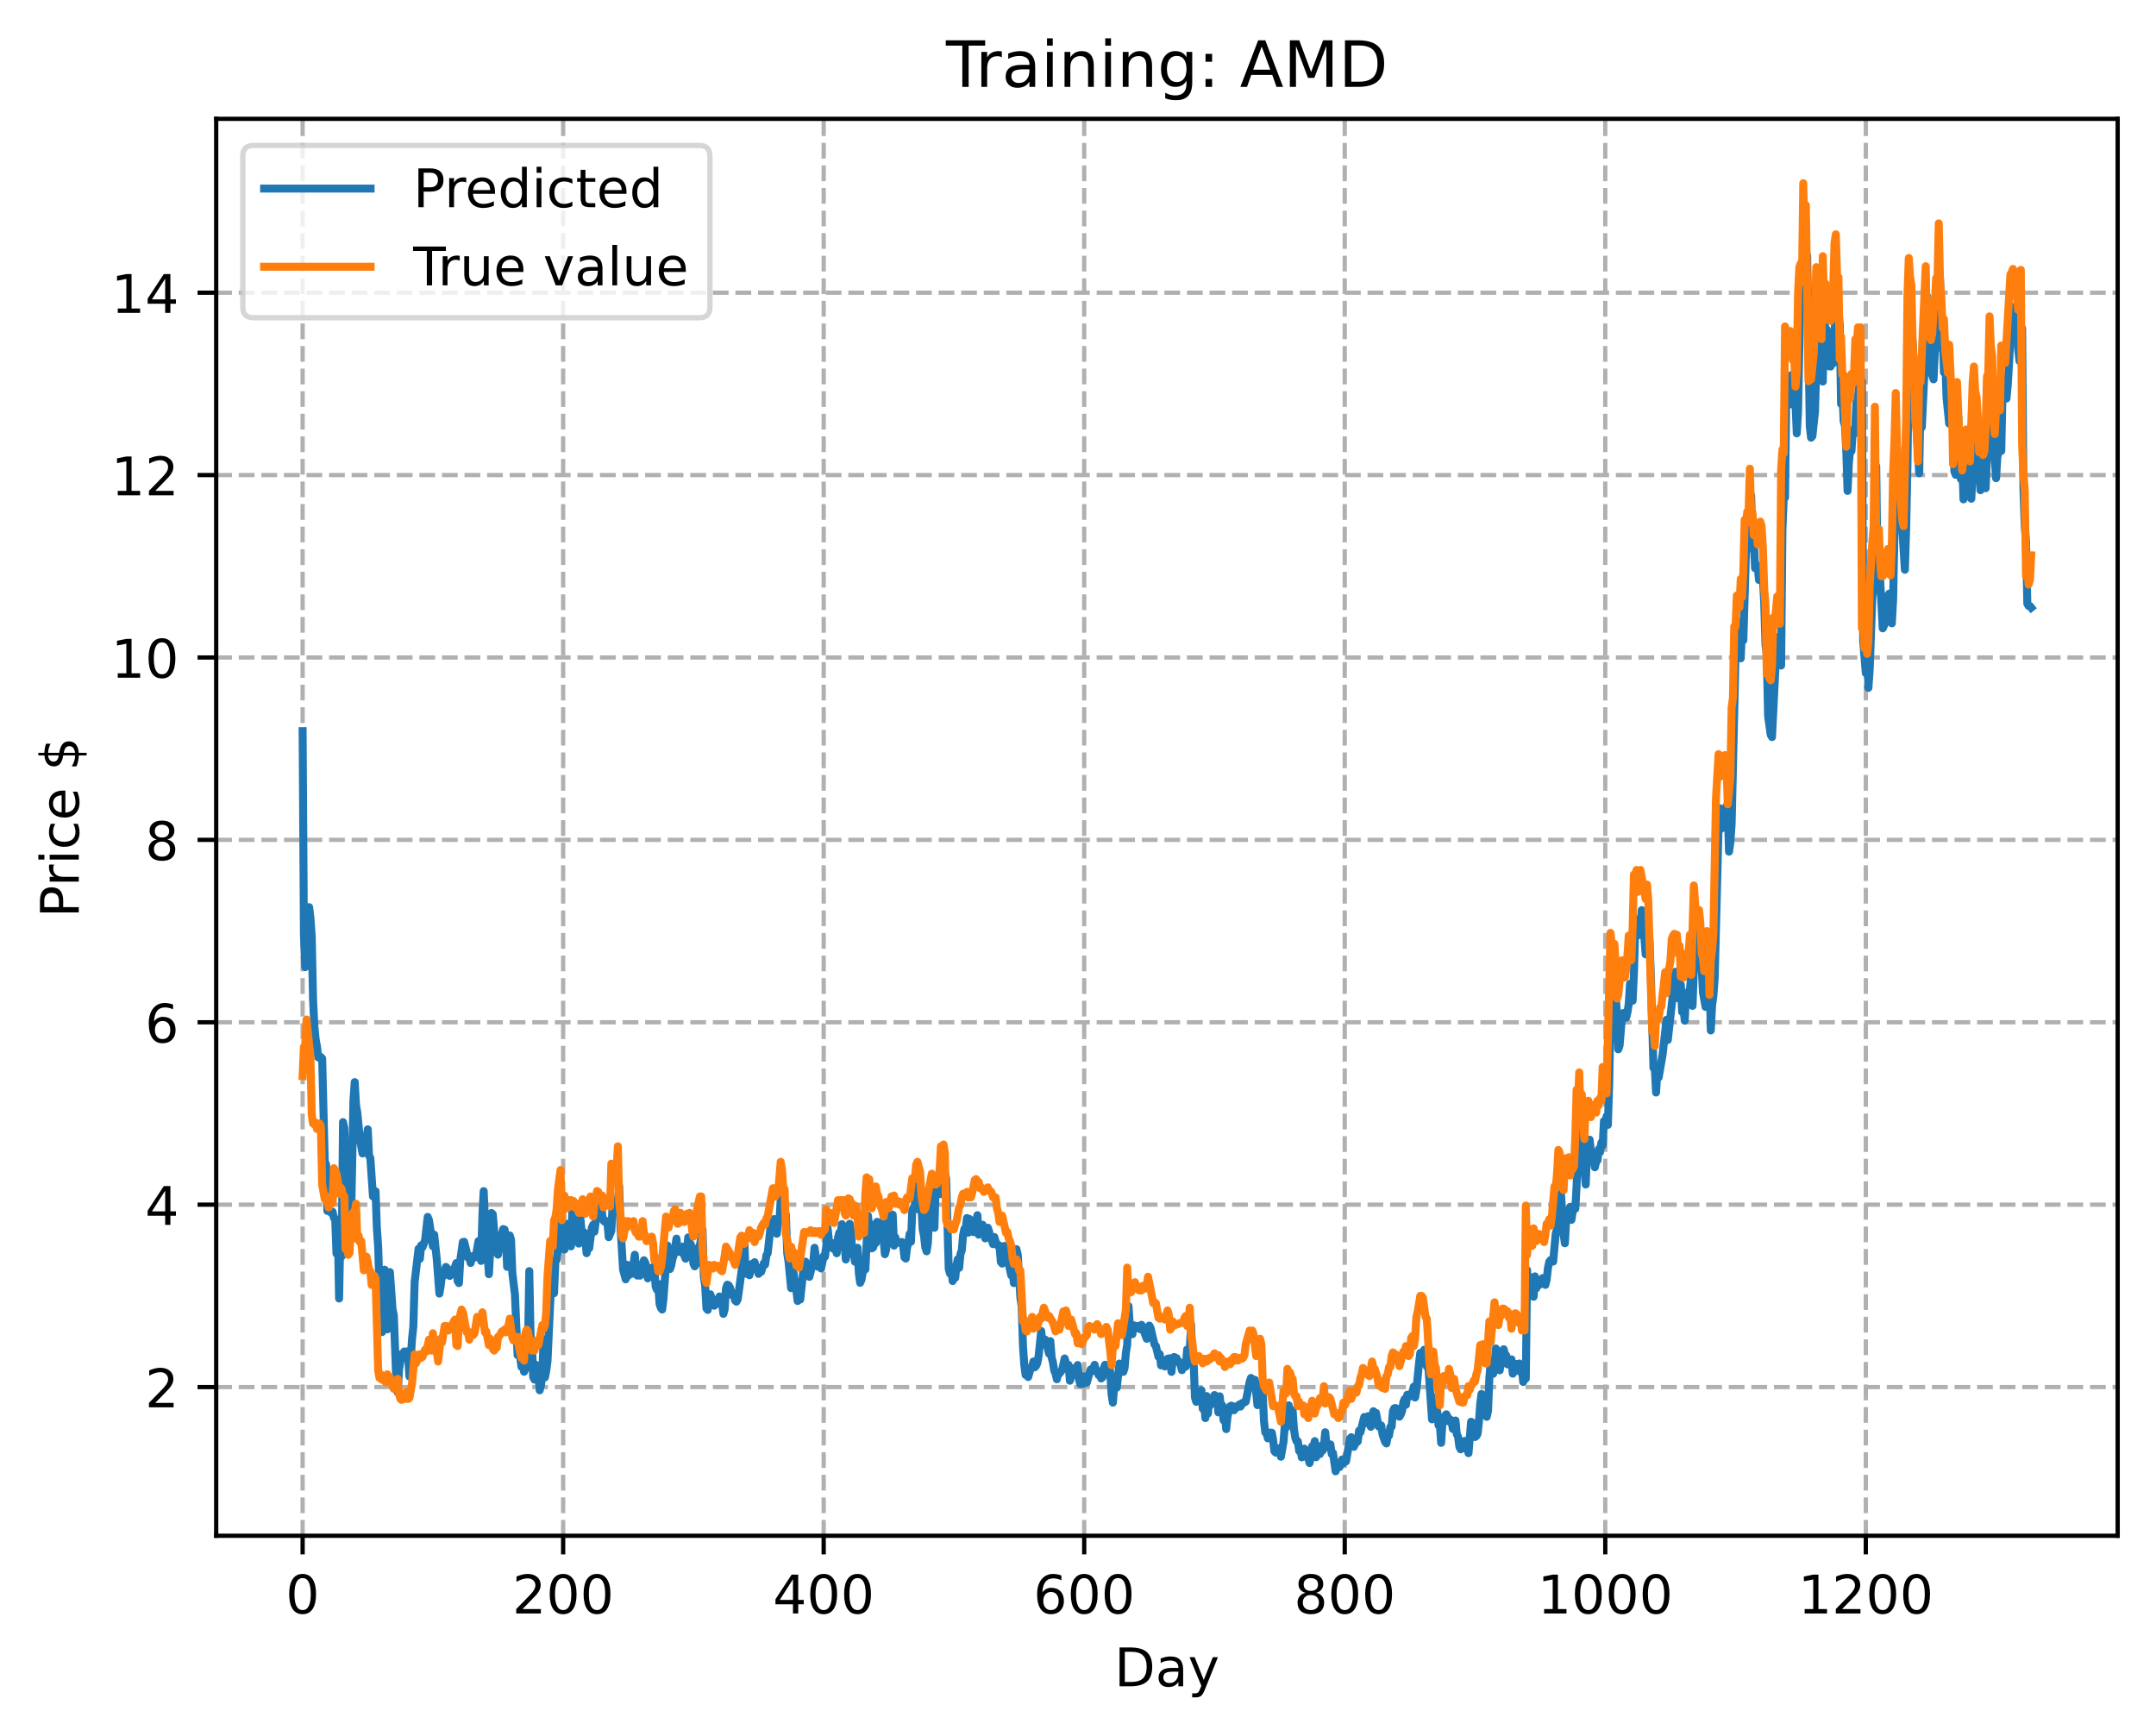 <?xml version="1.0" encoding="utf-8" standalone="no"?>
<!DOCTYPE svg PUBLIC "-//W3C//DTD SVG 1.1//EN"
  "http://www.w3.org/Graphics/SVG/1.1/DTD/svg11.dtd">
<!-- Created with matplotlib (https://matplotlib.org/) -->
<svg height="325.986pt" version="1.1" viewBox="0 0 404.923 325.986" width="404.923pt" xmlns="http://www.w3.org/2000/svg" xmlns:xlink="http://www.w3.org/1999/xlink">
 <defs>
  <style type="text/css">
*{stroke-linecap:butt;stroke-linejoin:round;}
  </style>
 </defs>
 <g id="figure_1">
  <g id="patch_1">
   <path d="M 0 325.986 
L 404.923 325.986 
L 404.923 0 
L 0 0 
z
" style="fill:#ffffff;"/>
  </g>
  <g id="axes_1">
   <g id="patch_2">
    <path d="M 40.603 288.43 
L 397.723 288.43 
L 397.723 22.318 
L 40.603 22.318 
z
" style="fill:#ffffff;"/>
   </g>
   <g id="matplotlib.axis_1">
    <g id="xtick_1">
     <g id="line2d_1">
      <path clip-path="url(#pc545a66325)" d="M 56.836 288.43 
L 56.836 22.318 
" style="fill:none;stroke:#b0b0b0;stroke-dasharray:2.96,1.28;stroke-dashoffset:0;stroke-width:0.8;"/>
     </g>
     <g id="line2d_2">
      <defs>
       <path d="M 0 0 
L 0 3.5 
" id="mf1ea52a4f2" style="stroke:#000000;stroke-width:0.8;"/>
      </defs>
      <g>
       <use style="stroke:#000000;stroke-width:0.8;" x="56.836" xlink:href="#mf1ea52a4f2" y="288.43"/>
      </g>
     </g>
     <g id="text_1">
      <!-- 0 -->
      <defs>
       <path d="M 31.781 66.406 
Q 24.172 66.406 20.328 58.906 
Q 16.5 51.422 16.5 36.375 
Q 16.5 21.391 20.328 13.891 
Q 24.172 6.391 31.781 6.391 
Q 39.453 6.391 43.281 13.891 
Q 47.125 21.391 47.125 36.375 
Q 47.125 51.422 43.281 58.906 
Q 39.453 66.406 31.781 66.406 
z
M 31.781 74.219 
Q 44.047 74.219 50.516 64.516 
Q 56.984 54.828 56.984 36.375 
Q 56.984 17.969 50.516 8.266 
Q 44.047 -1.422 31.781 -1.422 
Q 19.531 -1.422 13.062 8.266 
Q 6.594 17.969 6.594 36.375 
Q 6.594 54.828 13.062 64.516 
Q 19.531 74.219 31.781 74.219 
z
" id="DejaVuSans-48"/>
      </defs>
      <g transform="translate(53.655 303.029)scale(0.1 -0.1)">
       <use xlink:href="#DejaVuSans-48"/>
      </g>
     </g>
    </g>
    <g id="xtick_2">
     <g id="line2d_3">
      <path clip-path="url(#pc545a66325)" d="M 105.766 288.43 
L 105.766 22.318 
" style="fill:none;stroke:#b0b0b0;stroke-dasharray:2.96,1.28;stroke-dashoffset:0;stroke-width:0.8;"/>
     </g>
     <g id="line2d_4">
      <g>
       <use style="stroke:#000000;stroke-width:0.8;" x="105.766" xlink:href="#mf1ea52a4f2" y="288.43"/>
      </g>
     </g>
     <g id="text_2">
      <!-- 200 -->
      <defs>
       <path d="M 19.188 8.297 
L 53.609 8.297 
L 53.609 0 
L 7.328 0 
L 7.328 8.297 
Q 12.938 14.109 22.625 23.891 
Q 32.328 33.688 34.812 36.531 
Q 39.547 41.844 41.422 45.531 
Q 43.312 49.219 43.312 52.781 
Q 43.312 58.594 39.234 62.25 
Q 35.156 65.922 28.609 65.922 
Q 23.969 65.922 18.812 64.312 
Q 13.672 62.703 7.812 59.422 
L 7.812 69.391 
Q 13.766 71.781 18.938 73 
Q 24.125 74.219 28.422 74.219 
Q 39.75 74.219 46.484 68.547 
Q 53.219 62.891 53.219 53.422 
Q 53.219 48.922 51.531 44.891 
Q 49.859 40.875 45.406 35.406 
Q 44.188 33.984 37.641 27.219 
Q 31.109 20.453 19.188 8.297 
z
" id="DejaVuSans-50"/>
      </defs>
      <g transform="translate(96.223 303.029)scale(0.1 -0.1)">
       <use xlink:href="#DejaVuSans-50"/>
       <use x="63.623" xlink:href="#DejaVuSans-48"/>
       <use x="127.246" xlink:href="#DejaVuSans-48"/>
      </g>
     </g>
    </g>
    <g id="xtick_3">
     <g id="line2d_5">
      <path clip-path="url(#pc545a66325)" d="M 154.697 288.43 
L 154.697 22.318 
" style="fill:none;stroke:#b0b0b0;stroke-dasharray:2.96,1.28;stroke-dashoffset:0;stroke-width:0.8;"/>
     </g>
     <g id="line2d_6">
      <g>
       <use style="stroke:#000000;stroke-width:0.8;" x="154.697" xlink:href="#mf1ea52a4f2" y="288.43"/>
      </g>
     </g>
     <g id="text_3">
      <!-- 400 -->
      <defs>
       <path d="M 37.797 64.312 
L 12.891 25.391 
L 37.797 25.391 
z
M 35.203 72.906 
L 47.609 72.906 
L 47.609 25.391 
L 58.016 25.391 
L 58.016 17.188 
L 47.609 17.188 
L 47.609 0 
L 37.797 0 
L 37.797 17.188 
L 4.891 17.188 
L 4.891 26.703 
z
" id="DejaVuSans-52"/>
      </defs>
      <g transform="translate(145.153 303.029)scale(0.1 -0.1)">
       <use xlink:href="#DejaVuSans-52"/>
       <use x="63.623" xlink:href="#DejaVuSans-48"/>
       <use x="127.246" xlink:href="#DejaVuSans-48"/>
      </g>
     </g>
    </g>
    <g id="xtick_4">
     <g id="line2d_7">
      <path clip-path="url(#pc545a66325)" d="M 203.628 288.43 
L 203.628 22.318 
" style="fill:none;stroke:#b0b0b0;stroke-dasharray:2.96,1.28;stroke-dashoffset:0;stroke-width:0.8;"/>
     </g>
     <g id="line2d_8">
      <g>
       <use style="stroke:#000000;stroke-width:0.8;" x="203.628" xlink:href="#mf1ea52a4f2" y="288.43"/>
      </g>
     </g>
     <g id="text_4">
      <!-- 600 -->
      <defs>
       <path d="M 33.016 40.375 
Q 26.375 40.375 22.484 35.828 
Q 18.609 31.297 18.609 23.391 
Q 18.609 15.531 22.484 10.953 
Q 26.375 6.391 33.016 6.391 
Q 39.656 6.391 43.531 10.953 
Q 47.406 15.531 47.406 23.391 
Q 47.406 31.297 43.531 35.828 
Q 39.656 40.375 33.016 40.375 
z
M 52.594 71.297 
L 52.594 62.312 
Q 48.875 64.062 45.094 64.984 
Q 41.312 65.922 37.594 65.922 
Q 27.828 65.922 22.672 59.328 
Q 17.531 52.734 16.797 39.406 
Q 19.672 43.656 24.016 45.922 
Q 28.375 48.188 33.594 48.188 
Q 44.578 48.188 50.953 41.516 
Q 57.328 34.859 57.328 23.391 
Q 57.328 12.156 50.688 5.359 
Q 44.047 -1.422 33.016 -1.422 
Q 20.359 -1.422 13.672 8.266 
Q 6.984 17.969 6.984 36.375 
Q 6.984 53.656 15.188 63.938 
Q 23.391 74.219 37.203 74.219 
Q 40.922 74.219 44.703 73.484 
Q 48.484 72.75 52.594 71.297 
z
" id="DejaVuSans-54"/>
      </defs>
      <g transform="translate(194.084 303.029)scale(0.1 -0.1)">
       <use xlink:href="#DejaVuSans-54"/>
       <use x="63.623" xlink:href="#DejaVuSans-48"/>
       <use x="127.246" xlink:href="#DejaVuSans-48"/>
      </g>
     </g>
    </g>
    <g id="xtick_5">
     <g id="line2d_9">
      <path clip-path="url(#pc545a66325)" d="M 252.558 288.43 
L 252.558 22.318 
" style="fill:none;stroke:#b0b0b0;stroke-dasharray:2.96,1.28;stroke-dashoffset:0;stroke-width:0.8;"/>
     </g>
     <g id="line2d_10">
      <g>
       <use style="stroke:#000000;stroke-width:0.8;" x="252.558" xlink:href="#mf1ea52a4f2" y="288.43"/>
      </g>
     </g>
     <g id="text_5">
      <!-- 800 -->
      <defs>
       <path d="M 31.781 34.625 
Q 24.75 34.625 20.719 30.859 
Q 16.703 27.094 16.703 20.516 
Q 16.703 13.922 20.719 10.156 
Q 24.75 6.391 31.781 6.391 
Q 38.812 6.391 42.859 10.172 
Q 46.922 13.969 46.922 20.516 
Q 46.922 27.094 42.891 30.859 
Q 38.875 34.625 31.781 34.625 
z
M 21.922 38.812 
Q 15.578 40.375 12.031 44.719 
Q 8.5 49.078 8.5 55.328 
Q 8.5 64.062 14.719 69.141 
Q 20.953 74.219 31.781 74.219 
Q 42.672 74.219 48.875 69.141 
Q 55.078 64.062 55.078 55.328 
Q 55.078 49.078 51.531 44.719 
Q 48 40.375 41.703 38.812 
Q 48.828 37.156 52.797 32.312 
Q 56.781 27.484 56.781 20.516 
Q 56.781 9.906 50.312 4.234 
Q 43.844 -1.422 31.781 -1.422 
Q 19.734 -1.422 13.25 4.234 
Q 6.781 9.906 6.781 20.516 
Q 6.781 27.484 10.781 32.312 
Q 14.797 37.156 21.922 38.812 
z
M 18.312 54.391 
Q 18.312 48.734 21.844 45.562 
Q 25.391 42.391 31.781 42.391 
Q 38.141 42.391 41.719 45.562 
Q 45.312 48.734 45.312 54.391 
Q 45.312 60.062 41.719 63.234 
Q 38.141 66.406 31.781 66.406 
Q 25.391 66.406 21.844 63.234 
Q 18.312 60.062 18.312 54.391 
z
" id="DejaVuSans-56"/>
      </defs>
      <g transform="translate(243.015 303.029)scale(0.1 -0.1)">
       <use xlink:href="#DejaVuSans-56"/>
       <use x="63.623" xlink:href="#DejaVuSans-48"/>
       <use x="127.246" xlink:href="#DejaVuSans-48"/>
      </g>
     </g>
    </g>
    <g id="xtick_6">
     <g id="line2d_11">
      <path clip-path="url(#pc545a66325)" d="M 301.489 288.43 
L 301.489 22.318 
" style="fill:none;stroke:#b0b0b0;stroke-dasharray:2.96,1.28;stroke-dashoffset:0;stroke-width:0.8;"/>
     </g>
     <g id="line2d_12">
      <g>
       <use style="stroke:#000000;stroke-width:0.8;" x="301.489" xlink:href="#mf1ea52a4f2" y="288.43"/>
      </g>
     </g>
     <g id="text_6">
      <!-- 1000 -->
      <defs>
       <path d="M 12.406 8.297 
L 28.516 8.297 
L 28.516 63.922 
L 10.984 60.406 
L 10.984 69.391 
L 28.422 72.906 
L 38.281 72.906 
L 38.281 8.297 
L 54.391 8.297 
L 54.391 0 
L 12.406 0 
z
" id="DejaVuSans-49"/>
      </defs>
      <g transform="translate(288.764 303.029)scale(0.1 -0.1)">
       <use xlink:href="#DejaVuSans-49"/>
       <use x="63.623" xlink:href="#DejaVuSans-48"/>
       <use x="127.246" xlink:href="#DejaVuSans-48"/>
       <use x="190.869" xlink:href="#DejaVuSans-48"/>
      </g>
     </g>
    </g>
    <g id="xtick_7">
     <g id="line2d_13">
      <path clip-path="url(#pc545a66325)" d="M 350.419 288.43 
L 350.419 22.318 
" style="fill:none;stroke:#b0b0b0;stroke-dasharray:2.96,1.28;stroke-dashoffset:0;stroke-width:0.8;"/>
     </g>
     <g id="line2d_14">
      <g>
       <use style="stroke:#000000;stroke-width:0.8;" x="350.419" xlink:href="#mf1ea52a4f2" y="288.43"/>
      </g>
     </g>
     <g id="text_7">
      <!-- 1200 -->
      <g transform="translate(337.694 303.029)scale(0.1 -0.1)">
       <use xlink:href="#DejaVuSans-49"/>
       <use x="63.623" xlink:href="#DejaVuSans-50"/>
       <use x="127.246" xlink:href="#DejaVuSans-48"/>
       <use x="190.869" xlink:href="#DejaVuSans-48"/>
      </g>
     </g>
    </g>
    <g id="text_8">
     <!-- Day -->
     <defs>
      <path d="M 19.672 64.797 
L 19.672 8.109 
L 31.594 8.109 
Q 46.688 8.109 53.688 14.938 
Q 60.688 21.781 60.688 36.531 
Q 60.688 51.172 53.688 57.984 
Q 46.688 64.797 31.594 64.797 
z
M 9.812 72.906 
L 30.078 72.906 
Q 51.266 72.906 61.172 64.094 
Q 71.094 55.281 71.094 36.531 
Q 71.094 17.672 61.125 8.828 
Q 51.172 0 30.078 0 
L 9.812 0 
z
" id="DejaVuSans-68"/>
      <path d="M 34.281 27.484 
Q 23.391 27.484 19.188 25 
Q 14.984 22.516 14.984 16.5 
Q 14.984 11.719 18.141 8.906 
Q 21.297 6.109 26.703 6.109 
Q 34.188 6.109 38.703 11.406 
Q 43.219 16.703 43.219 25.484 
L 43.219 27.484 
z
M 52.203 31.203 
L 52.203 0 
L 43.219 0 
L 43.219 8.297 
Q 40.141 3.328 35.547 0.953 
Q 30.953 -1.422 24.312 -1.422 
Q 15.922 -1.422 10.953 3.297 
Q 6 8.016 6 15.922 
Q 6 25.141 12.172 29.828 
Q 18.359 34.516 30.609 34.516 
L 43.219 34.516 
L 43.219 35.406 
Q 43.219 41.609 39.141 45 
Q 35.062 48.391 27.688 48.391 
Q 23 48.391 18.547 47.266 
Q 14.109 46.141 10.016 43.891 
L 10.016 52.203 
Q 14.938 54.109 19.578 55.047 
Q 24.219 56 28.609 56 
Q 40.484 56 46.344 49.844 
Q 52.203 43.703 52.203 31.203 
z
" id="DejaVuSans-97"/>
      <path d="M 32.172 -5.078 
Q 28.375 -14.844 24.75 -17.812 
Q 21.141 -20.797 15.094 -20.797 
L 7.906 -20.797 
L 7.906 -13.281 
L 13.188 -13.281 
Q 16.891 -13.281 18.938 -11.516 
Q 21 -9.766 23.484 -3.219 
L 25.094 0.875 
L 2.984 54.688 
L 12.5 54.688 
L 29.594 11.922 
L 46.688 54.688 
L 56.203 54.688 
z
" id="DejaVuSans-121"/>
     </defs>
     <g transform="translate(209.29 316.707)scale(0.1 -0.1)">
      <use xlink:href="#DejaVuSans-68"/>
      <use x="77.002" xlink:href="#DejaVuSans-97"/>
      <use x="138.281" xlink:href="#DejaVuSans-121"/>
     </g>
    </g>
   </g>
   <g id="matplotlib.axis_2">
    <g id="ytick_1">
     <g id="line2d_15">
      <path clip-path="url(#pc545a66325)" d="M 40.603 260.51 
L 397.723 260.51 
" style="fill:none;stroke:#b0b0b0;stroke-dasharray:2.96,1.28;stroke-dashoffset:0;stroke-width:0.8;"/>
     </g>
     <g id="line2d_16">
      <defs>
       <path d="M 0 0 
L -3.5 0 
" id="m6ea9fc4286" style="stroke:#000000;stroke-width:0.8;"/>
      </defs>
      <g>
       <use style="stroke:#000000;stroke-width:0.8;" x="40.603" xlink:href="#m6ea9fc4286" y="260.51"/>
      </g>
     </g>
     <g id="text_9">
      <!-- 2 -->
      <g transform="translate(27.241 264.309)scale(0.1 -0.1)">
       <use xlink:href="#DejaVuSans-50"/>
      </g>
     </g>
    </g>
    <g id="ytick_2">
     <g id="line2d_17">
      <path clip-path="url(#pc545a66325)" d="M 40.603 226.253 
L 397.723 226.253 
" style="fill:none;stroke:#b0b0b0;stroke-dasharray:2.96,1.28;stroke-dashoffset:0;stroke-width:0.8;"/>
     </g>
     <g id="line2d_18">
      <g>
       <use style="stroke:#000000;stroke-width:0.8;" x="40.603" xlink:href="#m6ea9fc4286" y="226.253"/>
      </g>
     </g>
     <g id="text_10">
      <!-- 4 -->
      <g transform="translate(27.241 230.052)scale(0.1 -0.1)">
       <use xlink:href="#DejaVuSans-52"/>
      </g>
     </g>
    </g>
    <g id="ytick_3">
     <g id="line2d_19">
      <path clip-path="url(#pc545a66325)" d="M 40.603 191.996 
L 397.723 191.996 
" style="fill:none;stroke:#b0b0b0;stroke-dasharray:2.96,1.28;stroke-dashoffset:0;stroke-width:0.8;"/>
     </g>
     <g id="line2d_20">
      <g>
       <use style="stroke:#000000;stroke-width:0.8;" x="40.603" xlink:href="#m6ea9fc4286" y="191.996"/>
      </g>
     </g>
     <g id="text_11">
      <!-- 6 -->
      <g transform="translate(27.241 195.795)scale(0.1 -0.1)">
       <use xlink:href="#DejaVuSans-54"/>
      </g>
     </g>
    </g>
    <g id="ytick_4">
     <g id="line2d_21">
      <path clip-path="url(#pc545a66325)" d="M 40.603 157.739 
L 397.723 157.739 
" style="fill:none;stroke:#b0b0b0;stroke-dasharray:2.96,1.28;stroke-dashoffset:0;stroke-width:0.8;"/>
     </g>
     <g id="line2d_22">
      <g>
       <use style="stroke:#000000;stroke-width:0.8;" x="40.603" xlink:href="#m6ea9fc4286" y="157.739"/>
      </g>
     </g>
     <g id="text_12">
      <!-- 8 -->
      <g transform="translate(27.241 161.538)scale(0.1 -0.1)">
       <use xlink:href="#DejaVuSans-56"/>
      </g>
     </g>
    </g>
    <g id="ytick_5">
     <g id="line2d_23">
      <path clip-path="url(#pc545a66325)" d="M 40.603 123.482 
L 397.723 123.482 
" style="fill:none;stroke:#b0b0b0;stroke-dasharray:2.96,1.28;stroke-dashoffset:0;stroke-width:0.8;"/>
     </g>
     <g id="line2d_24">
      <g>
       <use style="stroke:#000000;stroke-width:0.8;" x="40.603" xlink:href="#m6ea9fc4286" y="123.482"/>
      </g>
     </g>
     <g id="text_13">
      <!-- 10 -->
      <g transform="translate(20.878 127.281)scale(0.1 -0.1)">
       <use xlink:href="#DejaVuSans-49"/>
       <use x="63.623" xlink:href="#DejaVuSans-48"/>
      </g>
     </g>
    </g>
    <g id="ytick_6">
     <g id="line2d_25">
      <path clip-path="url(#pc545a66325)" d="M 40.603 89.225 
L 397.723 89.225 
" style="fill:none;stroke:#b0b0b0;stroke-dasharray:2.96,1.28;stroke-dashoffset:0;stroke-width:0.8;"/>
     </g>
     <g id="line2d_26">
      <g>
       <use style="stroke:#000000;stroke-width:0.8;" x="40.603" xlink:href="#m6ea9fc4286" y="89.225"/>
      </g>
     </g>
     <g id="text_14">
      <!-- 12 -->
      <g transform="translate(20.878 93.024)scale(0.1 -0.1)">
       <use xlink:href="#DejaVuSans-49"/>
       <use x="63.623" xlink:href="#DejaVuSans-50"/>
      </g>
     </g>
    </g>
    <g id="ytick_7">
     <g id="line2d_27">
      <path clip-path="url(#pc545a66325)" d="M 40.603 54.968 
L 397.723 54.968 
" style="fill:none;stroke:#b0b0b0;stroke-dasharray:2.96,1.28;stroke-dashoffset:0;stroke-width:0.8;"/>
     </g>
     <g id="line2d_28">
      <g>
       <use style="stroke:#000000;stroke-width:0.8;" x="40.603" xlink:href="#m6ea9fc4286" y="54.968"/>
      </g>
     </g>
     <g id="text_15">
      <!-- 14 -->
      <g transform="translate(20.878 58.767)scale(0.1 -0.1)">
       <use xlink:href="#DejaVuSans-49"/>
       <use x="63.623" xlink:href="#DejaVuSans-52"/>
      </g>
     </g>
    </g>
    <g id="text_16">
     <!-- Price $ -->
     <defs>
      <path d="M 19.672 64.797 
L 19.672 37.406 
L 32.078 37.406 
Q 38.969 37.406 42.719 40.969 
Q 46.484 44.531 46.484 51.125 
Q 46.484 57.672 42.719 61.234 
Q 38.969 64.797 32.078 64.797 
z
M 9.812 72.906 
L 32.078 72.906 
Q 44.344 72.906 50.609 67.359 
Q 56.891 61.812 56.891 51.125 
Q 56.891 40.328 50.609 34.812 
Q 44.344 29.297 32.078 29.297 
L 19.672 29.297 
L 19.672 0 
L 9.812 0 
z
" id="DejaVuSans-80"/>
      <path d="M 41.109 46.297 
Q 39.594 47.172 37.812 47.578 
Q 36.031 48 33.891 48 
Q 26.266 48 22.188 43.047 
Q 18.109 38.094 18.109 28.812 
L 18.109 0 
L 9.078 0 
L 9.078 54.688 
L 18.109 54.688 
L 18.109 46.188 
Q 20.953 51.172 25.484 53.578 
Q 30.031 56 36.531 56 
Q 37.453 56 38.578 55.875 
Q 39.703 55.766 41.062 55.516 
z
" id="DejaVuSans-114"/>
      <path d="M 9.422 54.688 
L 18.406 54.688 
L 18.406 0 
L 9.422 0 
z
M 9.422 75.984 
L 18.406 75.984 
L 18.406 64.594 
L 9.422 64.594 
z
" id="DejaVuSans-105"/>
      <path d="M 48.781 52.594 
L 48.781 44.188 
Q 44.969 46.297 41.141 47.344 
Q 37.312 48.391 33.406 48.391 
Q 24.656 48.391 19.812 42.844 
Q 14.984 37.312 14.984 27.297 
Q 14.984 17.281 19.812 11.734 
Q 24.656 6.203 33.406 6.203 
Q 37.312 6.203 41.141 7.25 
Q 44.969 8.297 48.781 10.406 
L 48.781 2.094 
Q 45.016 0.344 40.984 -0.531 
Q 36.969 -1.422 32.422 -1.422 
Q 20.062 -1.422 12.781 6.344 
Q 5.516 14.109 5.516 27.297 
Q 5.516 40.672 12.859 48.328 
Q 20.219 56 33.016 56 
Q 37.156 56 41.109 55.141 
Q 45.062 54.297 48.781 52.594 
z
" id="DejaVuSans-99"/>
      <path d="M 56.203 29.594 
L 56.203 25.203 
L 14.891 25.203 
Q 15.484 15.922 20.484 11.062 
Q 25.484 6.203 34.422 6.203 
Q 39.594 6.203 44.453 7.469 
Q 49.312 8.734 54.109 11.281 
L 54.109 2.781 
Q 49.266 0.734 44.188 -0.344 
Q 39.109 -1.422 33.891 -1.422 
Q 20.797 -1.422 13.156 6.188 
Q 5.516 13.812 5.516 26.812 
Q 5.516 40.234 12.766 48.109 
Q 20.016 56 32.328 56 
Q 43.359 56 49.781 48.891 
Q 56.203 41.797 56.203 29.594 
z
M 47.219 32.234 
Q 47.125 39.594 43.094 43.984 
Q 39.062 48.391 32.422 48.391 
Q 24.906 48.391 20.391 44.141 
Q 15.875 39.891 15.188 32.172 
z
" id="DejaVuSans-101"/>
      <path id="DejaVuSans-32"/>
      <path d="M 33.797 -14.703 
L 28.906 -14.703 
L 28.859 0 
Q 23.734 0.094 18.609 1.188 
Q 13.484 2.297 8.297 4.5 
L 8.297 13.281 
Q 13.281 10.156 18.375 8.562 
Q 23.484 6.984 28.906 6.938 
L 28.906 29.203 
Q 18.109 30.953 13.203 35.156 
Q 8.297 39.359 8.297 46.688 
Q 8.297 54.641 13.625 59.219 
Q 18.953 63.812 28.906 64.5 
L 28.906 75.984 
L 33.797 75.984 
L 33.797 64.656 
Q 38.328 64.453 42.578 63.688 
Q 46.828 62.938 50.875 61.625 
L 50.875 53.078 
Q 46.828 55.125 42.547 56.25 
Q 38.281 57.375 33.797 57.562 
L 33.797 36.719 
Q 44.875 35.016 50.094 30.609 
Q 55.328 26.219 55.328 18.609 
Q 55.328 10.359 49.781 5.594 
Q 44.234 0.828 33.797 0.094 
z
M 28.906 37.594 
L 28.906 57.625 
Q 23.25 56.984 20.266 54.391 
Q 17.281 51.812 17.281 47.516 
Q 17.281 43.312 20.031 40.969 
Q 22.797 38.625 28.906 37.594 
z
M 33.797 28.219 
L 33.797 7.078 
Q 39.984 7.906 43.141 10.594 
Q 46.297 13.281 46.297 17.672 
Q 46.297 21.969 43.281 24.5 
Q 40.281 27.047 33.797 28.219 
z
" id="DejaVuSans-36"/>
     </defs>
     <g transform="translate(14.798 172.342)rotate(-90)scale(0.1 -0.1)">
      <use xlink:href="#DejaVuSans-80"/>
      <use x="58.553" xlink:href="#DejaVuSans-114"/>
      <use x="99.666" xlink:href="#DejaVuSans-105"/>
      <use x="127.449" xlink:href="#DejaVuSans-99"/>
      <use x="182.43" xlink:href="#DejaVuSans-101"/>
      <use x="243.953" xlink:href="#DejaVuSans-32"/>
      <use x="275.74" xlink:href="#DejaVuSans-36"/>
     </g>
    </g>
   </g>
   <g id="line2d_29">
    <path clip-path="url(#pc545a66325)" d="M 56.836 137.318 
L 57.081 175.484 
L 57.325 181.643 
L 57.57 179.024 
L 57.814 170.971 
L 58.059 170.374 
L 58.304 172.387 
L 58.548 175.978 
L 58.793 187.679 
L 59.038 192.696 
L 59.282 195.207 
L 59.527 196.53 
L 59.772 198.581 
L 60.016 198.69 
L 60.261 198.516 
L 60.506 198.808 
L 60.995 218.173 
L 61.24 218.697 
L 61.484 227.423 
L 61.729 227.371 
L 61.974 227.448 
L 62.218 227.806 
L 62.463 227.585 
L 62.708 228.724 
L 62.952 228.88 
L 63.197 235.438 
L 63.441 230.78 
L 63.686 243.881 
L 63.931 230.915 
L 64.175 235.955 
L 64.42 210.749 
L 64.665 211.862 
L 64.909 219.283 
L 65.154 222.603 
L 65.399 220.692 
L 65.643 223.82 
L 65.888 231.481 
L 66.377 206.731 
L 66.622 203.235 
L 66.867 207.596 
L 67.111 208.986 
L 67.601 214.005 
L 68.09 216.633 
L 68.335 215.727 
L 68.579 213.414 
L 68.824 214.329 
L 69.069 212.103 
L 69.313 217.053 
L 69.558 217.509 
L 70.047 224.698 
L 70.292 223.841 
L 70.536 223.739 
L 70.781 230.682 
L 71.026 234.149 
L 71.27 242.289 
L 71.76 250.186 
L 72.004 241.142 
L 72.249 238.469 
L 72.738 249.664 
L 72.983 242.048 
L 73.228 238.918 
L 73.717 245.805 
L 73.962 247.017 
L 74.451 259.739 
L 74.696 261.504 
L 74.94 257.223 
L 75.429 254.311 
L 75.674 254.421 
L 75.919 253.829 
L 76.163 254.156 
L 76.408 253.818 
L 76.653 254.621 
L 76.897 258.513 
L 77.387 251.467 
L 77.631 249.102 
L 77.876 240.774 
L 78.61 234.529 
L 78.855 236.424 
L 79.099 233.897 
L 79.344 234.24 
L 79.833 232.941 
L 80.323 228.557 
L 80.567 229.166 
L 81.301 234.067 
L 81.546 231.891 
L 82.035 236.568 
L 82.524 242.954 
L 82.769 241.496 
L 83.014 239.291 
L 83.258 239.68 
L 83.748 237.946 
L 83.992 238.209 
L 84.237 239.142 
L 84.482 239.631 
L 84.726 239.043 
L 84.971 239.264 
L 85.705 237.222 
L 85.95 240.581 
L 86.194 240.982 
L 86.439 236.704 
L 86.928 233.275 
L 87.173 233.232 
L 87.907 236.22 
L 88.151 236.206 
L 88.396 237.199 
L 88.641 236.166 
L 88.885 235.878 
L 89.13 236.206 
L 89.375 235.956 
L 89.864 233.093 
L 90.109 233.069 
L 90.353 236.814 
L 90.598 228.318 
L 90.843 223.711 
L 91.332 234.75 
L 91.577 235.495 
L 91.821 239.314 
L 92.066 234.876 
L 92.311 227.815 
L 92.555 228.06 
L 93.044 234.056 
L 93.289 235.125 
L 93.534 235.637 
L 93.778 233.819 
L 94.512 230.832 
L 94.757 230.925 
L 95.002 232.174 
L 95.246 237.935 
L 95.491 237.767 
L 95.736 232.04 
L 95.98 232.855 
L 96.225 239.11 
L 96.714 243.174 
L 97.204 254.5 
L 97.448 253.019 
L 97.938 256.727 
L 98.182 253.809 
L 98.427 257.631 
L 98.672 257.119 
L 98.916 249.873 
L 99.161 253.009 
L 99.405 238.728 
L 99.65 251.174 
L 99.895 252.318 
L 100.139 258.616 
L 100.384 259.107 
L 100.629 256.31 
L 100.873 257.569 
L 101.118 258.2 
L 101.363 261.112 
L 101.607 260.152 
L 101.852 258.169 
L 102.097 251.508 
L 102.341 258.698 
L 102.586 257.492 
L 102.831 255.555 
L 103.32 244.938 
L 103.565 240.392 
L 103.809 240.88 
L 104.054 242.888 
L 104.299 237.035 
L 104.543 236.588 
L 104.788 234.479 
L 105.032 229.049 
L 105.522 227.955 
L 105.766 233.241 
L 106.011 234.681 
L 106.256 232.296 
L 106.5 233.342 
L 106.745 229.826 
L 107.234 234.083 
L 107.479 227.777 
L 107.724 229.631 
L 107.968 227.548 
L 108.213 231.628 
L 108.458 231.066 
L 108.702 233.568 
L 108.947 228.237 
L 109.192 230.814 
L 109.436 231.469 
L 109.681 231.455 
L 109.926 232.757 
L 110.17 235.363 
L 110.415 233.955 
L 110.66 234.444 
L 111.149 230.587 
L 111.393 230.039 
L 111.638 231.326 
L 112.127 227.543 
L 112.372 226.573 
L 112.617 224.981 
L 112.861 225.429 
L 113.106 228.264 
L 113.351 229.258 
L 113.595 229.483 
L 113.84 229.314 
L 114.085 229.685 
L 114.329 232.36 
L 114.819 231.151 
L 115.063 226.14 
L 115.308 225.494 
L 115.553 226.611 
L 115.797 226.548 
L 116.042 226.142 
L 116.287 222.743 
L 116.531 230.334 
L 117.02 238.435 
L 117.51 240.271 
L 117.754 237.549 
L 117.999 239.592 
L 118.244 237.685 
L 118.488 239.139 
L 118.733 239.223 
L 119.222 235.659 
L 119.467 238.384 
L 119.712 239.574 
L 119.956 239.266 
L 120.201 239.584 
L 120.935 236.691 
L 121.18 237.121 
L 121.424 238.02 
L 121.669 240.09 
L 121.914 238.627 
L 122.158 238.306 
L 122.403 238.333 
L 122.648 237.972 
L 122.892 238.158 
L 123.137 241.635 
L 123.381 242.213 
L 123.626 241.115 
L 123.871 244.89 
L 124.115 245.642 
L 124.36 245.946 
L 124.605 243.934 
L 125.339 233.914 
L 125.828 238.341 
L 126.073 237.648 
L 126.317 236.346 
L 126.562 235.675 
L 127.051 232.629 
L 127.296 234.878 
L 127.541 235.126 
L 127.785 234.526 
L 128.03 234.457 
L 128.275 234.125 
L 128.519 235.835 
L 128.764 236.395 
L 129.008 235.278 
L 129.253 232.402 
L 129.498 233.553 
L 129.742 233.684 
L 129.987 234.925 
L 130.232 237.314 
L 130.476 237.834 
L 130.721 237.398 
L 130.966 236.568 
L 131.21 234.265 
L 131.455 233.838 
L 131.944 230.982 
L 132.189 239.847 
L 132.434 241.438 
L 132.678 245.723 
L 132.923 246.024 
L 133.168 243.874 
L 133.412 243.084 
L 133.657 243.868 
L 133.902 244.253 
L 134.146 245.23 
L 134.391 244.565 
L 134.636 244.885 
L 135.125 243.502 
L 135.369 244.287 
L 135.614 244.629 
L 135.859 246.76 
L 136.103 245.878 
L 136.348 241.998 
L 136.593 241.281 
L 136.837 241.39 
L 137.082 241.807 
L 137.571 243.289 
L 137.816 243.103 
L 138.061 244.242 
L 138.305 244.471 
L 138.55 244.058 
L 139.284 238.679 
L 139.773 232.495 
L 140.018 238.946 
L 140.263 239.263 
L 140.507 238.354 
L 140.752 239.507 
L 141.241 237.364 
L 141.486 237.827 
L 141.73 237.059 
L 141.975 238.212 
L 142.22 238.342 
L 142.464 239.25 
L 142.709 238.852 
L 142.954 238.863 
L 143.443 237.269 
L 143.688 237.513 
L 143.932 235.769 
L 144.177 235.393 
L 144.666 230.974 
L 145.156 229.246 
L 145.4 228.956 
L 145.645 229.936 
L 145.89 231.715 
L 146.134 229.388 
L 146.379 229.452 
L 146.624 225.285 
L 147.113 224.058 
L 147.357 227.802 
L 147.602 228.108 
L 147.847 235.388 
L 148.091 236.939 
L 148.581 241.929 
L 148.825 238.769 
L 149.07 239.144 
L 149.315 241.32 
L 149.559 242.295 
L 149.804 244.346 
L 150.049 243.531 
L 150.293 244.071 
L 151.027 237.231 
L 151.272 236.954 
L 151.517 238.243 
L 151.761 237.921 
L 152.006 239.812 
L 152.251 238.881 
L 152.495 237.433 
L 152.74 237.063 
L 152.984 234.346 
L 153.474 237.863 
L 153.718 236.796 
L 154.208 238.23 
L 154.697 235.892 
L 154.942 236.015 
L 155.186 234.056 
L 155.431 230.626 
L 155.676 232.998 
L 156.165 233.547 
L 156.41 234.459 
L 156.654 234.635 
L 156.899 233.411 
L 157.144 235.377 
L 157.388 232.451 
L 157.633 231.519 
L 157.878 231.653 
L 158.122 229.912 
L 158.367 230.803 
L 158.856 236.548 
L 159.101 233.657 
L 159.345 232.786 
L 159.59 229.835 
L 159.835 231.218 
L 160.079 235.616 
L 160.324 235.043 
L 160.569 236.97 
L 161.058 234.346 
L 161.303 239.147 
L 161.547 240.93 
L 161.792 240.366 
L 162.281 237.509 
L 162.526 238.407 
L 163.015 228.319 
L 163.26 230.838 
L 163.505 229.922 
L 163.749 234.458 
L 163.994 234.269 
L 164.239 232.942 
L 164.483 233.465 
L 164.728 229.479 
L 164.972 230.863 
L 165.217 229.565 
L 165.462 231.982 
L 165.706 231.817 
L 165.951 232.921 
L 166.196 235.559 
L 166.44 234.645 
L 166.685 227.308 
L 166.93 228.603 
L 167.174 231.249 
L 167.419 230.248 
L 167.664 228.146 
L 167.908 233.942 
L 168.153 232.389 
L 168.398 233.18 
L 168.642 233.338 
L 168.887 233.314 
L 169.132 233.5 
L 169.376 233.262 
L 169.621 233.998 
L 169.866 236.151 
L 170.11 236.373 
L 170.355 234.31 
L 170.6 233.438 
L 170.844 231.753 
L 171.089 233.223 
L 171.333 227.306 
L 171.823 226.321 
L 172.067 222.775 
L 172.312 227.099 
L 172.801 221.952 
L 173.291 230.931 
L 173.535 232.03 
L 173.78 234.24 
L 174.025 235.011 
L 174.269 233.484 
L 174.514 227.793 
L 174.759 229.402 
L 175.003 225.651 
L 175.248 227.399 
L 175.493 230.598 
L 175.737 222.563 
L 175.982 222.636 
L 176.227 222.157 
L 176.471 222.268 
L 176.716 224.282 
L 176.96 220.612 
L 177.205 222.241 
L 177.45 220.256 
L 177.694 221.321 
L 178.184 238.315 
L 178.428 239.213 
L 178.673 238.188 
L 178.918 240.595 
L 179.162 239.054 
L 179.407 240.003 
L 179.652 237.498 
L 179.896 236.483 
L 180.141 238.121 
L 180.386 235.505 
L 180.63 234.873 
L 180.875 232.008 
L 181.12 230.813 
L 181.364 230.816 
L 181.609 228.761 
L 181.854 231.515 
L 182.098 228.949 
L 182.343 230.779 
L 182.588 230.316 
L 182.832 231.406 
L 183.077 231.36 
L 183.566 228.23 
L 183.811 231.882 
L 184.055 230.318 
L 184.3 231.544 
L 184.545 230.024 
L 184.789 231.008 
L 185.034 232.588 
L 185.279 231.944 
L 185.523 230.583 
L 185.768 231.314 
L 186.013 232.626 
L 186.257 232.775 
L 186.502 233.664 
L 186.747 232.323 
L 186.991 233.201 
L 187.481 234.04 
L 187.725 233.938 
L 187.97 237.006 
L 188.215 237.316 
L 188.459 236.318 
L 188.704 233.99 
L 188.948 234.921 
L 189.193 237.122 
L 189.438 237.334 
L 189.927 239.53 
L 190.172 238.571 
L 190.416 240.983 
L 190.661 236.328 
L 190.906 234.611 
L 191.15 235.706 
L 191.64 243.73 
L 191.884 245.296 
L 192.129 252.81 
L 192.374 256.366 
L 192.618 258.229 
L 192.863 258.337 
L 193.108 258.622 
L 193.597 256.876 
L 193.842 256.79 
L 194.086 255.709 
L 194.331 256.801 
L 194.575 256.548 
L 194.82 255.997 
L 195.065 254.671 
L 195.554 249.977 
L 195.799 252.323 
L 196.043 252.11 
L 196.288 251.588 
L 196.533 252.143 
L 197.022 254.229 
L 197.267 251.882 
L 197.511 254.974 
L 197.756 255.86 
L 198.001 257.439 
L 198.245 257.937 
L 198.49 259.046 
L 198.735 258.014 
L 198.979 257.979 
L 199.469 257.285 
L 199.958 255.137 
L 200.447 256.992 
L 200.692 256.343 
L 200.936 259.322 
L 201.181 258.537 
L 201.426 257.145 
L 201.915 256.916 
L 202.16 257.553 
L 202.404 256.373 
L 202.649 259.138 
L 202.894 259.952 
L 203.138 259.776 
L 203.383 259.919 
L 203.628 258.5 
L 203.872 259.335 
L 204.117 259.664 
L 204.606 257.925 
L 204.851 257.196 
L 205.096 257.548 
L 205.585 256.332 
L 205.83 257.482 
L 206.074 257.422 
L 206.319 258.253 
L 206.563 258.053 
L 206.808 258.899 
L 207.053 258.687 
L 207.297 256.972 
L 207.542 256.323 
L 207.787 257.432 
L 208.276 256.391 
L 208.521 257.849 
L 208.765 261.855 
L 209.01 263.432 
L 209.255 260.408 
L 209.499 260.334 
L 209.744 260.624 
L 210.233 256.099 
L 210.723 256.527 
L 210.967 257.661 
L 211.212 256.924 
L 211.457 254.075 
L 211.701 252.548 
L 211.946 245.304 
L 212.191 248.8 
L 212.435 250.082 
L 212.68 250.573 
L 212.924 248.907 
L 213.169 249.54 
L 213.414 249.127 
L 213.658 249.041 
L 213.903 249.456 
L 214.148 249.643 
L 214.392 248.819 
L 215.371 251.442 
L 215.616 251.106 
L 215.86 248.96 
L 216.105 249.448 
L 216.594 251.551 
L 216.839 252.519 
L 217.084 252.788 
L 217.573 254.809 
L 217.818 254.325 
L 218.062 256.434 
L 218.307 255.868 
L 218.551 256.148 
L 218.796 256.634 
L 219.041 256.404 
L 219.285 255.192 
L 219.775 255.106 
L 220.019 257.656 
L 220.264 255.088 
L 220.509 254.859 
L 220.998 255.093 
L 221.243 255.816 
L 221.487 255.772 
L 221.732 256.369 
L 221.977 257.334 
L 222.221 256.724 
L 222.466 256.536 
L 222.711 256.665 
L 222.955 253.453 
L 223.2 253.924 
L 223.445 253.748 
L 223.689 248.697 
L 223.934 254.726 
L 224.179 255.726 
L 224.423 262.439 
L 224.668 263.274 
L 224.912 261.292 
L 225.157 262.46 
L 225.402 261.425 
L 225.646 261.112 
L 225.891 264.591 
L 226.136 262.98 
L 226.38 266.338 
L 226.625 262.202 
L 226.87 265.487 
L 227.114 262.595 
L 227.359 263.852 
L 227.604 262.611 
L 227.848 263.464 
L 228.093 262.005 
L 228.338 263.259 
L 228.582 262.274 
L 228.827 265.265 
L 229.072 262.241 
L 229.316 264.496 
L 229.561 263.949 
L 229.806 266.746 
L 230.05 265.562 
L 230.295 268.407 
L 230.539 266.035 
L 231.029 264.119 
L 231.273 263.996 
L 231.763 264.861 
L 232.007 264.162 
L 232.252 264.379 
L 232.741 263.803 
L 232.986 264.176 
L 233.231 263.538 
L 233.475 263.569 
L 233.72 263.257 
L 233.965 263.262 
L 234.699 259.537 
L 234.943 258.8 
L 235.188 259.397 
L 235.433 259.163 
L 235.677 259.139 
L 236.167 263.897 
L 236.411 260.651 
L 236.656 262.634 
L 236.9 259.864 
L 237.145 261.599 
L 237.39 266.896 
L 237.634 269.017 
L 237.879 269.196 
L 238.124 270.149 
L 238.613 269.057 
L 238.858 269.09 
L 239.102 270.395 
L 239.347 272.543 
L 239.592 272.819 
L 240.081 272.006 
L 240.326 272.412 
L 240.57 273.594 
L 241.06 270.767 
L 241.304 267.674 
L 241.549 268.127 
L 241.794 266.903 
L 242.038 263.939 
L 242.283 264.945 
L 242.527 265.332 
L 242.772 264.912 
L 243.017 268.434 
L 243.261 270.006 
L 243.506 270.676 
L 243.751 270.703 
L 243.995 272.506 
L 244.24 272.086 
L 244.485 273.713 
L 244.729 272.225 
L 244.974 272.069 
L 245.463 273.724 
L 245.708 273.842 
L 245.953 274.778 
L 246.197 273.639 
L 246.442 271.613 
L 246.687 271.772 
L 246.931 270.667 
L 247.176 273.685 
L 247.665 272.164 
L 247.91 273.081 
L 248.155 271.535 
L 248.399 272.456 
L 248.644 271.638 
L 248.888 268.998 
L 249.133 271.356 
L 249.378 271.832 
L 249.622 271.638 
L 249.867 271.283 
L 250.112 273.089 
L 250.356 272.911 
L 250.846 276.334 
L 251.335 274.809 
L 251.58 275.533 
L 251.824 275.078 
L 252.069 274.112 
L 252.314 274.789 
L 252.558 273.957 
L 252.803 274.464 
L 253.537 270.205 
L 253.782 269.928 
L 254.026 271.576 
L 254.271 271.732 
L 254.515 271.146 
L 255.005 270.715 
L 255.249 268.7 
L 255.494 269.011 
L 255.983 267.056 
L 256.228 266.13 
L 256.473 266.542 
L 256.717 267.284 
L 256.962 265.978 
L 257.451 267.97 
L 257.696 266.014 
L 257.941 265.045 
L 258.185 265.802 
L 258.43 265.356 
L 258.919 267.908 
L 259.409 267.72 
L 259.653 269.392 
L 260.143 270.816 
L 260.387 271.098 
L 260.632 269.78 
L 260.876 269.627 
L 261.121 268.016 
L 261.366 267.949 
L 261.61 265.046 
L 261.855 264.497 
L 262.1 264.446 
L 262.344 264.645 
L 262.589 264.614 
L 262.834 266.076 
L 263.078 265.654 
L 263.323 265.009 
L 263.568 263.35 
L 263.812 262.748 
L 264.057 263.845 
L 264.302 261.956 
L 265.036 262.231 
L 265.525 260.432 
L 265.77 262.469 
L 266.014 261.079 
L 266.503 256.091 
L 266.748 254.094 
L 266.993 254.82 
L 267.237 254.376 
L 267.482 253.502 
L 267.971 256.647 
L 268.216 256.002 
L 268.95 266.572 
L 269.439 262.435 
L 269.684 264.502 
L 269.929 265.061 
L 270.173 267.686 
L 270.418 267.463 
L 270.663 270.99 
L 270.907 267.233 
L 271.152 267.052 
L 271.397 265.886 
L 271.641 265.624 
L 271.886 266.13 
L 272.131 266.971 
L 272.375 266.611 
L 272.62 266.987 
L 272.864 268.384 
L 273.109 268.132 
L 273.354 266.792 
L 273.598 269.371 
L 273.843 269.822 
L 274.088 271.733 
L 274.332 272.208 
L 274.577 271.933 
L 274.822 272.023 
L 275.066 270.627 
L 275.311 270.734 
L 275.556 271.086 
L 275.8 272.921 
L 276.29 267.028 
L 276.534 267.188 
L 277.024 269.894 
L 277.268 269.714 
L 277.513 269.291 
L 277.758 267.065 
L 278.002 263.648 
L 278.247 261.798 
L 278.491 262.983 
L 278.736 262.46 
L 278.981 265.185 
L 279.225 266.092 
L 279.47 264.991 
L 279.715 258.9 
L 279.959 255.792 
L 280.204 257.562 
L 280.449 258.014 
L 280.693 256.612 
L 280.938 253.262 
L 281.183 256.011 
L 281.427 255.076 
L 281.672 257.363 
L 281.917 255.543 
L 282.161 256.082 
L 282.406 253.41 
L 282.651 254.41 
L 282.895 254.563 
L 283.14 256.253 
L 283.385 255.455 
L 283.629 255.865 
L 283.874 255.307 
L 284.118 257.99 
L 284.363 257.614 
L 284.852 256.178 
L 285.097 257.001 
L 285.342 256.092 
L 285.586 257.703 
L 285.831 257.004 
L 286.076 259.55 
L 286.32 259.05 
L 286.565 258.922 
L 286.81 238.533 
L 287.054 243.56 
L 287.299 240.859 
L 287.544 239.913 
L 288.033 243.544 
L 288.278 239.722 
L 288.522 241.983 
L 288.767 241.35 
L 289.012 241.383 
L 289.256 240.769 
L 289.501 241.095 
L 289.746 240.035 
L 289.99 240.479 
L 290.235 241.312 
L 290.479 240.356 
L 290.724 238.148 
L 290.969 236.994 
L 291.213 236.656 
L 291.458 236.94 
L 291.703 236.939 
L 292.192 231.638 
L 292.437 230.841 
L 292.926 224.761 
L 293.171 224.187 
L 293.66 231.8 
L 293.905 233.503 
L 294.149 229.058 
L 294.394 227.924 
L 294.639 227.606 
L 294.883 226.668 
L 295.128 229.107 
L 295.373 227.543 
L 295.617 227.127 
L 295.862 227.015 
L 296.106 222.709 
L 296.351 212.859 
L 296.596 214.611 
L 296.84 209.949 
L 297.085 216.937 
L 297.33 213.826 
L 297.574 219.833 
L 297.819 222.467 
L 298.064 216.07 
L 298.308 214.561 
L 298.553 214.045 
L 298.798 216.408 
L 299.042 217.58 
L 299.287 217.211 
L 299.532 219.233 
L 299.776 218.145 
L 300.021 217.945 
L 300.266 215.823 
L 300.51 216.386 
L 300.755 214.624 
L 301 215.128 
L 301.244 210.532 
L 301.489 211.448 
L 301.734 209.679 
L 301.978 211.265 
L 302.223 203.631 
L 302.467 190.941 
L 302.712 184.452 
L 303.201 187.362 
L 303.446 187.405 
L 303.691 190.152 
L 303.935 197.076 
L 304.18 196.332 
L 304.669 190.511 
L 304.914 190.252 
L 305.159 190.297 
L 305.403 191.144 
L 305.648 190.169 
L 305.893 188.565 
L 306.137 184.777 
L 306.382 185.892 
L 306.627 187.955 
L 306.871 182.789 
L 307.116 174.369 
L 307.361 174.474 
L 307.605 172.691 
L 307.85 175.597 
L 308.094 174.191 
L 308.339 170.932 
L 308.828 176.07 
L 309.073 179.247 
L 309.318 178.669 
L 309.562 174.516 
L 309.807 176.722 
L 310.052 183.476 
L 310.541 200.571 
L 310.786 200.428 
L 311.03 205.188 
L 311.275 201.112 
L 311.52 202.341 
L 312.254 198.092 
L 312.988 191.532 
L 313.232 195.326 
L 314.211 186.562 
L 314.455 183.39 
L 314.7 182.515 
L 314.945 187.452 
L 315.189 183.965 
L 315.434 185.663 
L 315.679 184.934 
L 315.923 190.046 
L 316.168 189.28 
L 316.413 191.7 
L 316.657 186.712 
L 316.902 187.356 
L 317.147 186.182 
L 317.391 185.798 
L 317.636 183.043 
L 317.881 188.916 
L 318.37 175.057 
L 318.615 177.663 
L 318.859 181.752 
L 319.104 180.848 
L 319.349 179.025 
L 319.593 181.752 
L 319.838 186.419 
L 320.327 189.107 
L 320.572 183.545 
L 320.816 182.694 
L 321.061 183.032 
L 321.306 193.531 
L 321.55 188.832 
L 321.795 187.044 
L 322.04 183.661 
L 322.774 155.08 
L 323.018 151.799 
L 323.263 155.648 
L 323.752 152.391 
L 323.997 152.064 
L 324.242 151.422 
L 324.486 151.688 
L 324.731 159.95 
L 324.976 158.243 
L 325.22 154.722 
L 325.71 133.761 
L 325.954 122.887 
L 326.199 123.658 
L 326.443 116.714 
L 326.688 122.479 
L 326.933 123.639 
L 327.177 117.592 
L 327.422 120.261 
L 327.911 103.724 
L 328.156 102.786 
L 328.401 102.956 
L 328.645 101.47 
L 328.89 93.09 
L 329.135 101.522 
L 329.379 101.48 
L 329.624 106.713 
L 329.869 106.088 
L 330.113 106.257 
L 330.358 108.92 
L 330.603 108.066 
L 330.847 108.566 
L 331.092 108.552 
L 331.337 113.152 
L 331.581 121.059 
L 331.826 123.006 
L 332.07 134.487 
L 332.56 138.009 
L 332.804 138.431 
L 333.538 123.602 
L 333.783 122.299 
L 334.028 119.605 
L 334.272 120.189 
L 334.517 124.991 
L 334.762 99.464 
L 335.006 93.464 
L 335.251 93.444 
L 335.496 73.06 
L 335.74 76.135 
L 335.985 72.144 
L 336.23 71.965 
L 336.474 70.419 
L 336.964 76.16 
L 337.208 75.38 
L 337.453 81.387 
L 337.698 77.345 
L 338.187 52.368 
L 338.431 52.978 
L 338.676 57.131 
L 338.921 42.785 
L 339.165 54.22 
L 339.41 48.005 
L 339.899 80.03 
L 340.144 82.203 
L 340.389 81.92 
L 340.878 77.266 
L 341.367 61.006 
L 341.857 64.926 
L 342.101 69.313 
L 342.346 71.65 
L 342.591 57.537 
L 342.835 63.46 
L 343.08 61.857 
L 343.569 68.818 
L 343.814 68.836 
L 344.058 68.108 
L 344.303 68.23 
L 345.037 52.12 
L 345.282 58.594 
L 345.526 61.007 
L 345.771 75.855 
L 346.016 73.497 
L 346.26 79.094 
L 346.505 79.936 
L 346.75 84.609 
L 346.994 92.2 
L 347.239 86.998 
L 347.484 84.31 
L 347.728 84.709 
L 347.973 80.747 
L 348.218 81.51 
L 348.462 80 
L 348.707 74.579 
L 348.952 74.595 
L 349.196 71.918 
L 349.441 76.105 
L 349.686 71.64 
L 349.93 120.42 
L 350.419 126.411 
L 350.664 121.436 
L 350.909 129.195 
L 351.153 125.628 
L 351.643 112.298 
L 352.132 107.642 
L 352.377 87.565 
L 352.621 107.685 
L 352.866 110.462 
L 353.111 108.844 
L 353.6 118.007 
L 354.089 116.948 
L 354.579 111.858 
L 354.823 111.495 
L 355.068 116.02 
L 355.313 117.067 
L 355.557 112.441 
L 355.802 99.805 
L 356.046 93.496 
L 356.291 84.055 
L 356.536 92.945 
L 357.025 98.035 
L 357.27 99.326 
L 357.759 107.006 
L 358.004 99.148 
L 358.248 87.123 
L 358.493 67.502 
L 358.738 58.815 
L 359.227 64.263 
L 359.716 76.112 
L 360.45 88.888 
L 360.695 75.109 
L 360.94 80.236 
L 361.674 64.886 
L 361.918 55.653 
L 362.163 69.186 
L 362.407 64.027 
L 362.652 65.327 
L 362.897 70.442 
L 363.141 71.247 
L 363.386 66.106 
L 363.631 65.047 
L 363.875 60.83 
L 364.12 60.522 
L 364.365 52.431 
L 364.609 60.285 
L 364.854 62.818 
L 365.099 69.956 
L 365.343 67.675 
L 365.588 74.73 
L 366.077 79.555 
L 366.322 74.011 
L 366.567 75.479 
L 366.811 78.386 
L 367.056 88.553 
L 367.301 89.177 
L 367.79 78.392 
L 368.279 89.988 
L 368.524 86.557 
L 368.768 93.788 
L 369.013 92.033 
L 369.258 85.533 
L 369.747 85.856 
L 369.992 91.735 
L 370.236 93.667 
L 370.97 77.881 
L 371.46 83.21 
L 371.949 92.069 
L 372.194 85.011 
L 372.438 91.346 
L 372.683 90.712 
L 372.928 91.689 
L 373.172 85.946 
L 373.417 76.623 
L 373.662 77.795 
L 373.906 65.88 
L 374.151 73.289 
L 374.395 75.022 
L 374.64 86.078 
L 374.885 89.808 
L 375.129 85.72 
L 375.374 84.969 
L 375.619 83.523 
L 375.863 84.693 
L 376.108 72.844 
L 376.353 73.382 
L 376.597 71.105 
L 376.842 74.847 
L 377.087 72.204 
L 377.821 59.551 
L 378.065 57.708 
L 378.31 57.616 
L 378.555 60.144 
L 378.799 59.135 
L 379.044 65.626 
L 379.289 67.809 
L 379.778 61.664 
L 380.022 91.632 
L 380.267 98.675 
L 380.512 101.802 
L 380.756 113.389 
L 381.001 113.804 
L 381.246 113.819 
L 381.49 114.125 
L 381.49 114.125 
" style="fill:none;stroke:#1f77b4;stroke-linecap:square;stroke-width:1.5;"/>
   </g>
   <g id="line2d_30">
    <path clip-path="url(#pc545a66325)" d="M 56.836 202.102 
L 57.081 196.621 
L 57.325 196.278 
L 57.57 191.482 
L 58.304 198.505 
L 58.548 209.296 
L 58.793 211.009 
L 59.038 211.18 
L 59.282 210.837 
L 59.527 212.036 
L 59.772 211.351 
L 60.016 211.009 
L 60.261 211.522 
L 60.506 222.485 
L 60.995 225.225 
L 61.24 225.225 
L 61.484 225.396 
L 61.729 226.767 
L 61.974 224.711 
L 62.218 226.082 
L 62.463 225.91 
L 62.708 219.402 
L 63.197 220.429 
L 63.441 221.8 
L 63.686 224.197 
L 63.931 222.998 
L 64.175 223.341 
L 64.42 224.54 
L 64.665 224.711 
L 64.909 234.646 
L 65.154 232.077 
L 65.399 235.674 
L 65.643 235.331 
L 65.888 230.535 
L 66.133 228.137 
L 66.377 227.623 
L 66.622 227.966 
L 66.867 226.082 
L 67.111 232.762 
L 67.356 232.077 
L 67.601 233.276 
L 67.845 233.104 
L 68.335 238.585 
L 68.579 237.9 
L 68.824 236.016 
L 69.069 237.044 
L 69.313 238.585 
L 69.558 238.757 
L 69.802 241.326 
L 70.047 239.613 
L 70.292 239.613 
L 70.536 240.127 
L 71.026 257.427 
L 71.27 258.797 
L 71.515 258.112 
L 71.76 259.14 
L 72.004 258.454 
L 72.249 259.311 
L 72.494 259.653 
L 72.738 258.112 
L 72.983 258.797 
L 73.228 258.626 
L 73.472 259.311 
L 73.717 260.339 
L 73.962 260.852 
L 74.206 259.996 
L 74.451 260.681 
L 74.696 258.968 
L 74.94 261.709 
L 75.185 262.737 
L 75.429 262.908 
L 75.674 261.88 
L 75.919 262.565 
L 76.163 262.737 
L 76.408 261.366 
L 76.653 262.737 
L 76.897 262.565 
L 77.387 259.825 
L 77.876 254.344 
L 78.121 256.056 
L 78.365 255.543 
L 78.61 254.686 
L 78.855 254.344 
L 79.099 255.029 
L 79.344 254.857 
L 79.833 253.487 
L 80.078 253.83 
L 80.567 251.603 
L 80.812 251.603 
L 81.056 253.658 
L 81.301 250.404 
L 81.546 252.288 
L 82.035 253.83 
L 82.28 255.714 
L 82.769 251.432 
L 83.014 252.117 
L 83.503 249.034 
L 83.748 249.034 
L 83.992 249.719 
L 84.237 249.89 
L 84.482 249.034 
L 84.726 249.548 
L 85.216 248.177 
L 85.46 247.835 
L 85.705 252.631 
L 85.95 252.802 
L 86.194 248.006 
L 86.684 245.951 
L 86.928 246.464 
L 87.662 250.233 
L 87.907 250.233 
L 88.151 251.603 
L 88.396 250.233 
L 88.641 250.233 
L 88.885 250.747 
L 89.13 250.404 
L 89.619 247.321 
L 89.864 247.663 
L 90.109 247.663 
L 90.353 248.349 
L 90.598 246.464 
L 91.087 250.233 
L 91.332 250.061 
L 91.821 252.631 
L 92.066 251.432 
L 92.311 252.117 
L 92.555 253.316 
L 92.8 253.658 
L 93.044 253.145 
L 93.289 253.145 
L 93.534 251.089 
L 93.778 250.918 
L 94.268 250.061 
L 94.512 250.233 
L 94.757 249.719 
L 95.002 250.233 
L 95.246 249.376 
L 95.491 249.034 
L 95.736 247.663 
L 96.225 251.26 
L 96.47 251.774 
L 96.714 251.26 
L 96.959 251.089 
L 97.204 251.089 
L 97.448 252.973 
L 97.938 255.029 
L 98.182 254.857 
L 98.427 255.543 
L 98.672 250.404 
L 98.916 249.719 
L 99.161 250.061 
L 99.405 251.603 
L 99.65 252.288 
L 99.895 253.658 
L 100.139 252.973 
L 100.384 253.658 
L 100.629 251.774 
L 100.873 252.459 
L 101.118 252.631 
L 101.852 248.862 
L 102.097 249.548 
L 102.341 248.862 
L 102.586 246.464 
L 102.831 239.613 
L 103.32 233.104 
L 103.565 232.933 
L 103.809 234.132 
L 104.054 229.165 
L 104.299 228.651 
L 104.543 227.109 
L 104.788 223.341 
L 105.277 219.744 
L 105.522 229.165 
L 105.766 225.054 
L 106.011 224.54 
L 106.5 226.938 
L 106.99 225.396 
L 107.234 225.396 
L 107.479 226.595 
L 107.724 225.568 
L 108.213 226.938 
L 108.458 226.082 
L 108.702 227.794 
L 108.947 227.281 
L 109.192 227.794 
L 109.436 225.225 
L 109.926 227.966 
L 110.17 227.109 
L 110.415 227.281 
L 110.66 225.396 
L 110.904 224.711 
L 111.149 225.054 
L 111.393 228.48 
L 111.638 226.253 
L 111.883 225.396 
L 112.127 223.684 
L 112.372 223.855 
L 112.617 224.883 
L 112.861 224.883 
L 113.106 224.54 
L 113.351 226.767 
L 113.595 225.225 
L 113.84 225.054 
L 114.085 226.253 
L 114.329 225.396 
L 114.574 226.595 
L 114.819 218.545 
L 115.063 220.772 
L 115.308 219.402 
L 115.553 218.888 
L 115.797 219.744 
L 116.042 215.291 
L 116.287 225.739 
L 116.531 227.966 
L 116.776 232.077 
L 117.02 232.59 
L 117.265 231.391 
L 117.51 229.336 
L 117.754 230.535 
L 117.999 229.336 
L 118.244 230.192 
L 118.488 229.507 
L 118.733 229.679 
L 118.978 229.336 
L 119.222 231.049 
L 119.467 231.563 
L 119.712 231.22 
L 119.956 232.248 
L 120.201 232.248 
L 120.446 231.563 
L 120.69 229.336 
L 120.935 231.563 
L 121.18 232.077 
L 121.424 233.104 
L 121.669 232.59 
L 121.914 232.933 
L 122.403 232.248 
L 122.648 233.447 
L 122.892 236.701 
L 123.137 236.187 
L 123.381 236.873 
L 123.626 238.757 
L 123.871 238.757 
L 124.115 238.072 
L 124.36 236.359 
L 125.094 228.48 
L 125.583 230.535 
L 125.828 229.165 
L 126.073 229.336 
L 126.317 228.822 
L 126.562 227.452 
L 126.807 227.109 
L 127.051 229.165 
L 127.296 229.85 
L 127.541 229.679 
L 127.785 227.794 
L 128.275 228.651 
L 128.519 229.507 
L 129.008 227.966 
L 129.253 227.966 
L 129.498 227.794 
L 129.742 228.651 
L 129.987 231.049 
L 130.232 232.248 
L 130.476 229.85 
L 130.721 229.165 
L 130.966 226.767 
L 131.455 224.711 
L 131.7 224.711 
L 131.944 234.303 
L 132.434 240.298 
L 132.678 240.983 
L 133.168 237.558 
L 133.412 237.9 
L 133.657 237.729 
L 133.902 238.243 
L 134.146 237.558 
L 134.391 238.072 
L 134.88 237.729 
L 135.125 237.9 
L 135.369 238.585 
L 135.614 238.757 
L 136.103 235.845 
L 136.348 234.132 
L 137.082 235.331 
L 137.327 236.187 
L 137.571 236.187 
L 138.061 237.558 
L 138.55 235.674 
L 139.039 232.419 
L 139.284 232.077 
L 139.773 233.618 
L 140.018 232.419 
L 140.263 232.077 
L 140.507 232.59 
L 140.752 231.049 
L 140.996 231.734 
L 141.241 231.563 
L 141.486 231.563 
L 141.73 233.276 
L 141.975 232.248 
L 142.464 232.248 
L 142.709 231.563 
L 142.954 230.535 
L 143.443 229.679 
L 143.688 230.021 
L 143.932 228.822 
L 144.177 228.48 
L 145.156 223.17 
L 145.4 223.17 
L 145.645 224.711 
L 145.89 223.341 
L 146.134 224.026 
L 146.624 218.203 
L 146.868 219.744 
L 147.113 223.17 
L 147.357 223.341 
L 147.602 231.905 
L 147.847 232.762 
L 148.091 235.331 
L 148.336 236.359 
L 148.581 234.132 
L 148.825 235.16 
L 149.07 235.16 
L 149.315 236.016 
L 149.559 237.729 
L 149.804 237.044 
L 150.049 238.072 
L 151.027 231.391 
L 151.272 231.563 
L 151.517 231.391 
L 151.761 231.563 
L 152.006 231.391 
L 152.251 231.049 
L 152.495 231.563 
L 152.74 231.563 
L 152.984 231.22 
L 153.229 231.563 
L 153.718 231.22 
L 153.963 231.22 
L 154.208 231.905 
L 154.452 231.391 
L 154.697 231.22 
L 154.942 230.878 
L 155.186 227.109 
L 155.431 229.507 
L 155.676 228.822 
L 155.92 227.794 
L 156.165 228.651 
L 156.41 228.822 
L 156.654 229.679 
L 157.388 225.396 
L 157.633 225.568 
L 157.878 225.396 
L 158.367 225.396 
L 158.612 227.794 
L 158.856 228.308 
L 159.101 226.082 
L 159.345 225.054 
L 159.59 225.225 
L 159.835 226.253 
L 160.079 226.082 
L 160.324 228.308 
L 160.569 226.424 
L 160.813 226.595 
L 161.058 228.822 
L 161.303 232.248 
L 161.792 229.85 
L 162.037 230.364 
L 162.281 231.563 
L 162.526 224.197 
L 162.771 221.114 
L 163.015 221.971 
L 163.26 221.457 
L 163.505 225.396 
L 163.749 226.938 
L 164.483 222.827 
L 164.728 224.197 
L 164.972 224.711 
L 165.217 226.082 
L 165.706 227.452 
L 165.951 228.48 
L 166.44 225.739 
L 166.685 226.595 
L 166.93 226.938 
L 167.419 224.711 
L 167.664 225.396 
L 167.908 224.54 
L 168.153 226.082 
L 168.398 225.91 
L 168.642 225.568 
L 168.887 226.253 
L 169.132 225.739 
L 169.866 227.281 
L 170.11 225.568 
L 170.355 224.883 
L 170.6 225.225 
L 170.844 225.054 
L 171.333 221.286 
L 171.578 221.286 
L 171.823 221.457 
L 172.067 218.716 
L 172.312 218.203 
L 172.801 220.087 
L 173.046 224.54 
L 173.535 227.281 
L 173.78 226.938 
L 175.003 220.429 
L 175.248 222.142 
L 175.493 221.8 
L 175.737 222.485 
L 175.982 222.313 
L 176.471 219.915 
L 176.716 215.291 
L 176.96 217.175 
L 177.205 214.948 
L 177.45 216.49 
L 177.694 229.165 
L 177.939 230.021 
L 178.184 229.679 
L 178.673 230.878 
L 178.918 230.364 
L 179.162 230.878 
L 179.407 229.85 
L 179.652 229.336 
L 180.141 226.767 
L 180.386 226.253 
L 180.63 224.883 
L 180.875 224.197 
L 181.12 224.54 
L 181.609 223.855 
L 181.854 224.883 
L 182.098 224.369 
L 182.343 224.883 
L 182.588 224.026 
L 183.077 221.628 
L 183.321 221.457 
L 183.566 222.142 
L 183.811 221.971 
L 184.055 223.17 
L 184.3 222.998 
L 184.789 223.855 
L 185.034 223.341 
L 185.279 223.512 
L 185.523 222.998 
L 185.768 223.684 
L 186.013 223.684 
L 186.257 224.026 
L 186.502 224.883 
L 186.991 224.883 
L 187.236 226.938 
L 187.481 227.794 
L 187.725 229.507 
L 187.97 229.336 
L 188.215 228.308 
L 188.948 231.563 
L 189.193 231.391 
L 189.438 232.59 
L 189.682 233.104 
L 189.927 233.961 
L 190.172 236.359 
L 190.416 237.386 
L 190.661 236.701 
L 190.906 236.53 
L 191.15 237.215 
L 191.395 238.585 
L 191.64 238.585 
L 192.129 248.177 
L 192.374 247.835 
L 192.618 249.89 
L 192.863 250.061 
L 193.108 249.548 
L 193.352 248.177 
L 193.597 249.034 
L 193.842 247.321 
L 194.086 249.548 
L 194.331 248.691 
L 194.575 248.862 
L 194.82 249.205 
L 195.309 247.321 
L 195.554 247.663 
L 196.043 245.608 
L 196.777 247.492 
L 197.022 247.15 
L 197.756 248.349 
L 198.245 250.061 
L 198.49 249.034 
L 198.979 249.719 
L 199.713 246.293 
L 199.958 246.293 
L 200.203 246.122 
L 200.447 246.978 
L 200.692 249.034 
L 200.936 248.862 
L 201.181 247.835 
L 201.915 250.575 
L 202.16 250.404 
L 202.404 252.288 
L 202.649 252.117 
L 202.894 251.603 
L 203.138 252.459 
L 203.383 251.946 
L 203.628 251.089 
L 203.872 251.089 
L 204.117 250.747 
L 204.362 249.205 
L 204.606 249.034 
L 204.851 249.376 
L 205.096 249.376 
L 205.34 249.205 
L 205.585 249.719 
L 205.83 249.034 
L 206.074 248.691 
L 206.563 249.719 
L 206.808 250.575 
L 207.297 249.719 
L 207.542 249.719 
L 207.787 249.205 
L 208.031 249.719 
L 208.521 253.83 
L 208.765 256.399 
L 209.01 252.802 
L 209.255 252.459 
L 209.499 252.802 
L 209.989 248.52 
L 210.233 249.719 
L 210.478 250.061 
L 210.723 250.747 
L 211.457 245.951 
L 211.701 238.072 
L 211.946 242.868 
L 212.191 242.696 
L 212.435 242.696 
L 212.68 242.182 
L 213.169 240.812 
L 213.658 242.011 
L 213.903 242.354 
L 214.392 242.354 
L 214.637 241.497 
L 214.882 241.669 
L 215.126 242.011 
L 215.371 241.497 
L 215.616 239.784 
L 216.594 244.752 
L 216.839 244.58 
L 217.084 244.752 
L 217.573 247.492 
L 217.818 247.663 
L 218.307 247.321 
L 218.796 247.835 
L 219.285 246.122 
L 219.53 246.978 
L 219.775 249.719 
L 220.019 249.376 
L 220.264 248.177 
L 220.753 248.862 
L 220.998 248.691 
L 221.243 248.691 
L 221.487 248.52 
L 221.732 248.52 
L 222.221 248.177 
L 222.466 247.492 
L 222.711 247.15 
L 222.955 249.034 
L 223.2 248.52 
L 223.445 245.608 
L 223.689 250.575 
L 223.934 252.117 
L 224.179 254.515 
L 224.423 255.714 
L 224.668 254.857 
L 224.912 255.371 
L 225.157 254.686 
L 225.891 256.056 
L 226.136 255.2 
L 226.38 255.2 
L 226.625 255.714 
L 226.87 255.543 
L 227.114 255.029 
L 227.359 255.2 
L 227.604 255.029 
L 228.093 254.172 
L 228.338 254.857 
L 228.582 255.029 
L 228.827 254.515 
L 229.072 255.714 
L 229.316 255.029 
L 229.561 255.714 
L 229.806 255.714 
L 230.05 256.742 
L 230.295 255.714 
L 230.539 255.885 
L 230.784 255.714 
L 231.029 256.228 
L 231.273 255.371 
L 231.518 255.714 
L 231.763 254.857 
L 232.007 254.857 
L 232.497 255.543 
L 232.741 255.029 
L 232.986 255.029 
L 233.231 255.2 
L 233.475 255.029 
L 233.72 254.515 
L 233.965 252.459 
L 234.699 249.89 
L 234.943 250.061 
L 235.188 249.89 
L 235.433 250.575 
L 235.922 254.686 
L 236.167 253.658 
L 236.411 253.316 
L 236.656 251.432 
L 236.9 252.459 
L 237.145 258.968 
L 237.39 260.339 
L 237.879 261.195 
L 238.124 261.195 
L 238.368 259.653 
L 239.102 264.107 
L 239.347 263.936 
L 239.592 263.936 
L 239.836 264.107 
L 240.081 264.621 
L 240.57 267.019 
L 241.06 261.195 
L 241.304 261.709 
L 241.549 261.709 
L 241.794 257.084 
L 242.038 258.283 
L 242.283 257.769 
L 242.527 258.626 
L 242.772 258.968 
L 243.017 261.709 
L 243.261 262.223 
L 243.506 262.223 
L 243.751 264.107 
L 243.995 263.25 
L 244.24 263.936 
L 244.729 263.936 
L 244.974 265.648 
L 245.219 264.278 
L 245.463 264.792 
L 245.708 266.334 
L 246.442 263.079 
L 246.687 263.764 
L 246.931 265.477 
L 247.176 264.449 
L 247.665 263.593 
L 247.91 262.565 
L 248.155 263.079 
L 248.399 263.25 
L 248.644 260.339 
L 248.888 263.593 
L 249.378 262.394 
L 249.622 262.394 
L 249.867 262.737 
L 250.601 265.648 
L 250.846 265.306 
L 251.09 265.477 
L 251.335 266.334 
L 251.58 266.162 
L 251.824 265.306 
L 252.069 264.963 
L 252.314 263.422 
L 252.558 263.936 
L 253.048 262.908 
L 253.292 261.709 
L 253.537 261.195 
L 253.782 262.737 
L 254.271 261.366 
L 254.515 261.024 
L 254.76 261.538 
L 255.005 260.339 
L 255.249 260.167 
L 255.494 258.797 
L 255.739 258.112 
L 255.983 256.913 
L 256.228 257.941 
L 256.473 257.941 
L 256.717 257.427 
L 256.962 258.283 
L 257.207 258.454 
L 257.696 255.714 
L 257.941 257.084 
L 258.185 257.084 
L 258.675 258.626 
L 258.919 260.167 
L 259.164 259.311 
L 259.409 260.51 
L 259.653 260.681 
L 259.898 260.681 
L 260.143 260.852 
L 260.387 258.454 
L 260.632 258.112 
L 260.876 256.742 
L 261.121 256.742 
L 261.366 254.686 
L 261.61 254.001 
L 261.855 254.857 
L 262.1 254.344 
L 262.344 254.686 
L 262.834 256.57 
L 263.568 253.83 
L 263.812 254.515 
L 264.057 252.802 
L 264.302 254.344 
L 264.546 254.686 
L 264.791 254.344 
L 265.036 251.26 
L 265.28 250.918 
L 265.525 252.802 
L 265.77 251.432 
L 266.014 247.321 
L 266.259 246.293 
L 266.748 243.381 
L 266.993 243.381 
L 267.237 243.724 
L 267.727 247.321 
L 267.971 247.663 
L 268.461 255.885 
L 268.705 258.112 
L 268.95 254.686 
L 269.195 253.83 
L 269.439 256.228 
L 269.684 256.913 
L 269.929 259.996 
L 270.173 261.366 
L 270.418 263.936 
L 270.663 258.968 
L 270.907 260.167 
L 271.152 258.454 
L 271.397 259.311 
L 271.641 258.283 
L 271.886 259.14 
L 272.131 257.084 
L 272.375 258.112 
L 272.62 260.681 
L 272.864 259.311 
L 273.109 258.968 
L 273.354 260.852 
L 274.088 263.25 
L 274.332 262.908 
L 274.577 263.422 
L 274.822 263.422 
L 275.066 262.223 
L 275.311 262.051 
L 275.556 262.051 
L 275.8 260.339 
L 276.045 261.024 
L 276.29 260.167 
L 276.534 259.996 
L 276.779 259.311 
L 277.024 259.482 
L 277.268 258.112 
L 277.513 257.427 
L 278.002 252.631 
L 278.247 254.172 
L 278.491 252.459 
L 278.736 255.371 
L 278.981 256.056 
L 279.225 256.056 
L 279.715 248.177 
L 279.959 252.117 
L 280.693 244.58 
L 280.938 246.807 
L 281.183 246.978 
L 281.427 248.862 
L 281.672 246.978 
L 281.917 247.15 
L 282.161 245.779 
L 282.406 245.779 
L 282.651 245.951 
L 282.895 246.293 
L 283.14 246.293 
L 283.385 247.492 
L 283.629 246.807 
L 283.874 249.548 
L 284.118 247.835 
L 284.363 247.492 
L 284.608 246.636 
L 284.852 246.807 
L 285.097 248.177 
L 285.342 248.52 
L 285.586 247.492 
L 285.831 249.89 
L 286.076 248.52 
L 286.32 249.89 
L 286.565 226.424 
L 286.81 235.674 
L 287.054 232.077 
L 287.299 230.878 
L 287.544 232.933 
L 287.788 233.961 
L 288.033 230.706 
L 288.278 233.104 
L 288.522 233.104 
L 288.767 232.077 
L 289.012 231.734 
L 289.256 232.248 
L 289.501 232.419 
L 289.746 232.248 
L 289.99 233.276 
L 290.235 231.905 
L 290.479 229.85 
L 290.724 229.85 
L 290.969 228.993 
L 291.213 230.192 
L 291.458 228.48 
L 291.947 222.827 
L 292.192 223.17 
L 292.437 220.258 
L 292.681 215.976 
L 292.926 216.49 
L 293.66 223.512 
L 293.905 218.203 
L 294.149 217.517 
L 294.394 218.374 
L 294.639 217.346 
L 294.883 220.772 
L 295.128 219.402 
L 295.373 219.573 
L 295.617 219.059 
L 295.862 213.407 
L 296.106 204.671 
L 296.351 207.412 
L 296.596 201.417 
L 296.84 208.782 
L 297.085 205.527 
L 297.33 211.18 
L 297.574 213.92 
L 297.819 207.069 
L 298.308 206.726 
L 298.553 207.925 
L 298.798 209.81 
L 299.042 208.439 
L 299.287 208.782 
L 299.532 207.412 
L 299.776 208.953 
L 300.021 206.726 
L 300.266 207.583 
L 300.51 206.213 
L 300.755 206.726 
L 301 200.389 
L 301.244 202.102 
L 301.489 202.102 
L 301.734 205.356 
L 302.467 175.21 
L 302.712 177.437 
L 302.957 177.951 
L 303.201 177.266 
L 303.446 181.034 
L 303.691 187.543 
L 303.935 186.857 
L 304.425 181.548 
L 304.669 180.349 
L 305.159 183.603 
L 305.403 182.061 
L 305.648 179.492 
L 305.893 175.724 
L 306.382 180.349 
L 306.627 174.182 
L 306.871 164.248 
L 307.116 164.933 
L 307.361 163.391 
L 307.605 167.502 
L 307.85 166.817 
L 308.094 163.391 
L 309.073 168.873 
L 309.318 166.132 
L 309.562 169.044 
L 310.296 193.709 
L 310.541 193.024 
L 310.786 196.449 
L 311.03 191.311 
L 311.275 191.653 
L 311.52 191.14 
L 311.764 189.255 
L 312.009 189.084 
L 312.743 182.575 
L 312.988 186.515 
L 313.232 182.747 
L 313.477 181.89 
L 313.722 180.52 
L 313.966 176.409 
L 314.211 175.724 
L 314.455 175.381 
L 314.7 178.636 
L 314.945 175.553 
L 315.189 179.15 
L 315.434 177.608 
L 315.679 183.432 
L 315.923 181.376 
L 316.168 183.603 
L 316.413 179.15 
L 316.657 180.52 
L 317.147 178.807 
L 317.391 175.553 
L 317.636 183.089 
L 318.125 166.303 
L 318.615 172.983 
L 318.859 171.442 
L 319.104 170.928 
L 319.349 173.326 
L 319.593 178.978 
L 319.838 180.006 
L 320.082 182.404 
L 320.327 175.553 
L 320.572 174.868 
L 320.816 175.895 
L 321.061 186.857 
L 321.306 180.349 
L 321.55 178.464 
L 321.795 175.381 
L 322.284 149.86 
L 322.774 141.638 
L 323.018 145.92 
L 323.263 144.036 
L 323.508 144.55 
L 323.752 143.522 
L 323.997 141.81 
L 324.242 142.152 
L 324.486 151.059 
L 324.976 146.092 
L 325.22 132.903 
L 325.465 131.019 
L 325.71 117.658 
L 325.954 117.658 
L 326.199 111.835 
L 326.443 114.233 
L 326.688 114.061 
L 326.933 108.752 
L 327.177 112.177 
L 327.422 107.21 
L 327.667 97.618 
L 327.911 98.303 
L 328.156 96.077 
L 328.401 96.419 
L 328.645 88.026 
L 328.89 96.933 
L 329.135 96.248 
L 329.379 100.53 
L 329.624 98.988 
L 329.869 98.988 
L 330.113 102.243 
L 330.358 100.873 
L 330.603 97.961 
L 330.847 98.817 
L 331.092 102.928 
L 331.337 110.464 
L 331.581 113.548 
L 331.826 126.565 
L 332.07 125.538 
L 332.315 127.422 
L 332.56 127.764 
L 332.804 125.024 
L 333.049 115.946 
L 333.294 117.487 
L 333.783 112.006 
L 334.028 113.034 
L 334.272 117.145 
L 334.517 88.197 
L 334.762 84.429 
L 335.006 85.114 
L 335.251 61.306 
L 335.496 67.129 
L 335.74 62.505 
L 335.985 64.903 
L 336.23 62.162 
L 336.474 63.704 
L 336.719 67.643 
L 336.964 66.958 
L 337.208 72.611 
L 337.453 69.87 
L 337.698 54.968 
L 337.942 50.172 
L 338.187 49.487 
L 338.431 52.913 
L 338.676 34.414 
L 338.921 47.089 
L 339.165 38.525 
L 339.655 71.583 
L 340.144 71.24 
L 340.633 66.444 
L 341.123 50.172 
L 341.612 55.311 
L 341.857 60.963 
L 342.101 63.704 
L 342.346 48.117 
L 342.591 58.051 
L 342.835 53.255 
L 343.08 58.565 
L 343.325 60.107 
L 343.569 60.107 
L 343.814 60.278 
L 344.058 59.936 
L 344.303 54.112 
L 344.548 45.548 
L 344.792 44.006 
L 345.037 52.228 
L 345.282 52.056 
L 345.526 67.472 
L 345.771 63.19 
L 346.016 70.384 
L 346.26 70.384 
L 346.75 83.915 
L 346.994 75.694 
L 347.239 72.953 
L 347.484 74.837 
L 347.728 70.213 
L 347.973 72.097 
L 348.218 69.87 
L 348.462 63.704 
L 348.707 65.074 
L 348.952 61.477 
L 349.196 66.958 
L 349.441 61.477 
L 349.686 118.001 
L 349.93 116.802 
L 350.175 121.769 
L 350.419 120.228 
L 350.664 122.797 
L 350.909 120.399 
L 351.153 109.951 
L 351.643 101.9 
L 351.887 99.16 
L 352.132 76.379 
L 352.377 102.928 
L 352.621 101.729 
L 352.866 99.331 
L 353.111 105.669 
L 353.355 108.238 
L 353.6 108.238 
L 353.845 106.696 
L 354.089 106.354 
L 354.579 103.099 
L 354.823 107.553 
L 355.068 108.067 
L 355.313 102.243 
L 355.557 88.711 
L 355.802 82.716 
L 356.046 73.81 
L 356.291 84.429 
L 357.27 97.789 
L 357.514 98.817 
L 358.004 78.263 
L 358.248 55.311 
L 358.493 48.459 
L 358.738 52.056 
L 358.982 53.598 
L 359.227 65.245 
L 359.472 68.157 
L 359.716 78.948 
L 359.961 81.004 
L 360.206 86.656 
L 360.45 68.842 
L 360.695 71.754 
L 361.674 50.001 
L 361.918 63.019 
L 362.163 56.339 
L 362.407 58.394 
L 362.652 63.875 
L 362.897 62.676 
L 363.141 58.394 
L 363.386 57.024 
L 363.631 52.228 
L 363.875 53.084 
L 364.12 41.951 
L 364.365 52.913 
L 364.609 55.825 
L 364.854 61.648 
L 365.099 59.936 
L 365.343 65.759 
L 365.833 70.041 
L 366.077 64.732 
L 366.567 75.009 
L 366.811 87.17 
L 367.056 85.286 
L 367.301 76.208 
L 367.545 71.754 
L 368.034 83.402 
L 368.279 82.888 
L 368.524 88.369 
L 368.768 86.313 
L 369.013 81.004 
L 369.258 80.661 
L 369.502 81.86 
L 369.747 85.286 
L 369.992 86.656 
L 370.481 72.097 
L 370.726 68.842 
L 370.97 73.467 
L 371.215 74.495 
L 371.46 78.434 
L 371.704 84.943 
L 371.949 79.805 
L 372.194 84.087 
L 372.438 85.457 
L 372.683 84.772 
L 372.928 80.318 
L 373.172 70.726 
L 373.417 70.041 
L 373.662 59.422 
L 373.906 65.074 
L 374.151 66.958 
L 374.395 78.777 
L 374.64 81.517 
L 374.885 76.55 
L 375.129 76.55 
L 375.374 76.379 
L 375.619 77.064 
L 375.863 64.903 
L 376.108 66.787 
L 376.353 66.273 
L 376.597 68.157 
L 377.576 51.543 
L 377.821 51.2 
L 378.065 50.515 
L 378.799 55.825 
L 379.044 58.223 
L 379.289 53.255 
L 379.533 50.686 
L 379.778 83.573 
L 380.022 89.054 
L 380.267 91.966 
L 380.512 108.238 
L 380.756 106.696 
L 381.001 109.779 
L 381.246 108.923 
L 381.49 104.298 
L 381.49 104.298 
" style="fill:none;stroke:#ff7f0e;stroke-linecap:square;stroke-width:1.5;"/>
   </g>
   <g id="patch_3">
    <path d="M 40.603 288.43 
L 40.603 22.318 
" style="fill:none;stroke:#000000;stroke-linecap:square;stroke-linejoin:miter;stroke-width:0.8;"/>
   </g>
   <g id="patch_4">
    <path d="M 397.723 288.43 
L 397.723 22.318 
" style="fill:none;stroke:#000000;stroke-linecap:square;stroke-linejoin:miter;stroke-width:0.8;"/>
   </g>
   <g id="patch_5">
    <path d="M 40.603 288.43 
L 397.723 288.43 
" style="fill:none;stroke:#000000;stroke-linecap:square;stroke-linejoin:miter;stroke-width:0.8;"/>
   </g>
   <g id="patch_6">
    <path d="M 40.603 22.318 
L 397.723 22.318 
" style="fill:none;stroke:#000000;stroke-linecap:square;stroke-linejoin:miter;stroke-width:0.8;"/>
   </g>
   <g id="text_17">
    <!-- Training: AMD -->
    <defs>
     <path d="M -0.297 72.906 
L 61.375 72.906 
L 61.375 64.594 
L 35.5 64.594 
L 35.5 0 
L 25.594 0 
L 25.594 64.594 
L -0.297 64.594 
z
" id="DejaVuSans-84"/>
     <path d="M 54.891 33.016 
L 54.891 0 
L 45.906 0 
L 45.906 32.719 
Q 45.906 40.484 42.875 44.328 
Q 39.844 48.188 33.797 48.188 
Q 26.516 48.188 22.312 43.547 
Q 18.109 38.922 18.109 30.906 
L 18.109 0 
L 9.078 0 
L 9.078 54.688 
L 18.109 54.688 
L 18.109 46.188 
Q 21.344 51.125 25.703 53.562 
Q 30.078 56 35.797 56 
Q 45.219 56 50.047 50.172 
Q 54.891 44.344 54.891 33.016 
z
" id="DejaVuSans-110"/>
     <path d="M 45.406 27.984 
Q 45.406 37.75 41.375 43.109 
Q 37.359 48.484 30.078 48.484 
Q 22.859 48.484 18.828 43.109 
Q 14.797 37.75 14.797 27.984 
Q 14.797 18.266 18.828 12.891 
Q 22.859 7.516 30.078 7.516 
Q 37.359 7.516 41.375 12.891 
Q 45.406 18.266 45.406 27.984 
z
M 54.391 6.781 
Q 54.391 -7.172 48.188 -13.984 
Q 42 -20.797 29.203 -20.797 
Q 24.469 -20.797 20.266 -20.094 
Q 16.062 -19.391 12.109 -17.922 
L 12.109 -9.188 
Q 16.062 -11.328 19.922 -12.344 
Q 23.781 -13.375 27.781 -13.375 
Q 36.625 -13.375 41.016 -8.766 
Q 45.406 -4.156 45.406 5.172 
L 45.406 9.625 
Q 42.625 4.781 38.281 2.391 
Q 33.938 0 27.875 0 
Q 17.828 0 11.672 7.656 
Q 5.516 15.328 5.516 27.984 
Q 5.516 40.672 11.672 48.328 
Q 17.828 56 27.875 56 
Q 33.938 56 38.281 53.609 
Q 42.625 51.219 45.406 46.391 
L 45.406 54.688 
L 54.391 54.688 
z
" id="DejaVuSans-103"/>
     <path d="M 11.719 12.406 
L 22.016 12.406 
L 22.016 0 
L 11.719 0 
z
M 11.719 51.703 
L 22.016 51.703 
L 22.016 39.312 
L 11.719 39.312 
z
" id="DejaVuSans-58"/>
     <path d="M 34.188 63.188 
L 20.797 26.906 
L 47.609 26.906 
z
M 28.609 72.906 
L 39.797 72.906 
L 67.578 0 
L 57.328 0 
L 50.688 18.703 
L 17.828 18.703 
L 11.188 0 
L 0.781 0 
z
" id="DejaVuSans-65"/>
     <path d="M 9.812 72.906 
L 24.516 72.906 
L 43.109 23.297 
L 61.812 72.906 
L 76.516 72.906 
L 76.516 0 
L 66.891 0 
L 66.891 64.016 
L 48.094 14.016 
L 38.188 14.016 
L 19.391 64.016 
L 19.391 0 
L 9.812 0 
z
" id="DejaVuSans-77"/>
    </defs>
    <g transform="translate(177.663 16.318)scale(0.12 -0.12)">
     <use xlink:href="#DejaVuSans-84"/>
     <use x="46.334" xlink:href="#DejaVuSans-114"/>
     <use x="87.447" xlink:href="#DejaVuSans-97"/>
     <use x="148.727" xlink:href="#DejaVuSans-105"/>
     <use x="176.51" xlink:href="#DejaVuSans-110"/>
     <use x="239.889" xlink:href="#DejaVuSans-105"/>
     <use x="267.672" xlink:href="#DejaVuSans-110"/>
     <use x="331.051" xlink:href="#DejaVuSans-103"/>
     <use x="394.527" xlink:href="#DejaVuSans-58"/>
     <use x="428.219" xlink:href="#DejaVuSans-32"/>
     <use x="460.006" xlink:href="#DejaVuSans-65"/>
     <use x="528.414" xlink:href="#DejaVuSans-77"/>
     <use x="614.693" xlink:href="#DejaVuSans-68"/>
    </g>
   </g>
   <g id="legend_1">
    <g id="patch_7">
     <path d="M 47.603 59.674 
L 131.331 59.674 
Q 133.331 59.674 133.331 57.674 
L 133.331 29.318 
Q 133.331 27.318 131.331 27.318 
L 47.603 27.318 
Q 45.603 27.318 45.603 29.318 
L 45.603 57.674 
Q 45.603 59.674 47.603 59.674 
z
" style="fill:#ffffff;opacity:0.8;stroke:#cccccc;stroke-linejoin:miter;"/>
    </g>
    <g id="line2d_31">
     <path d="M 49.603 35.417 
L 69.603 35.417 
" style="fill:none;stroke:#1f77b4;stroke-linecap:square;stroke-width:1.5;"/>
    </g>
    <g id="line2d_32"/>
    <g id="text_18">
     <!-- Predicted -->
     <defs>
      <path d="M 45.406 46.391 
L 45.406 75.984 
L 54.391 75.984 
L 54.391 0 
L 45.406 0 
L 45.406 8.203 
Q 42.578 3.328 38.25 0.953 
Q 33.938 -1.422 27.875 -1.422 
Q 17.969 -1.422 11.734 6.484 
Q 5.516 14.406 5.516 27.297 
Q 5.516 40.188 11.734 48.094 
Q 17.969 56 27.875 56 
Q 33.938 56 38.25 53.625 
Q 42.578 51.266 45.406 46.391 
z
M 14.797 27.297 
Q 14.797 17.391 18.875 11.75 
Q 22.953 6.109 30.078 6.109 
Q 37.203 6.109 41.297 11.75 
Q 45.406 17.391 45.406 27.297 
Q 45.406 37.203 41.297 42.844 
Q 37.203 48.484 30.078 48.484 
Q 22.953 48.484 18.875 42.844 
Q 14.797 37.203 14.797 27.297 
z
" id="DejaVuSans-100"/>
      <path d="M 18.312 70.219 
L 18.312 54.688 
L 36.812 54.688 
L 36.812 47.703 
L 18.312 47.703 
L 18.312 18.016 
Q 18.312 11.328 20.141 9.422 
Q 21.969 7.516 27.594 7.516 
L 36.812 7.516 
L 36.812 0 
L 27.594 0 
Q 17.188 0 13.234 3.875 
Q 9.281 7.766 9.281 18.016 
L 9.281 47.703 
L 2.688 47.703 
L 2.688 54.688 
L 9.281 54.688 
L 9.281 70.219 
z
" id="DejaVuSans-116"/>
     </defs>
     <g transform="translate(77.603 38.917)scale(0.1 -0.1)">
      <use xlink:href="#DejaVuSans-80"/>
      <use x="58.553" xlink:href="#DejaVuSans-114"/>
      <use x="97.416" xlink:href="#DejaVuSans-101"/>
      <use x="158.939" xlink:href="#DejaVuSans-100"/>
      <use x="222.416" xlink:href="#DejaVuSans-105"/>
      <use x="250.199" xlink:href="#DejaVuSans-99"/>
      <use x="305.18" xlink:href="#DejaVuSans-116"/>
      <use x="344.389" xlink:href="#DejaVuSans-101"/>
      <use x="405.912" xlink:href="#DejaVuSans-100"/>
     </g>
    </g>
    <g id="line2d_33">
     <path d="M 49.603 50.095 
L 69.603 50.095 
" style="fill:none;stroke:#ff7f0e;stroke-linecap:square;stroke-width:1.5;"/>
    </g>
    <g id="line2d_34"/>
    <g id="text_19">
     <!-- True value -->
     <defs>
      <path d="M 8.5 21.578 
L 8.5 54.688 
L 17.484 54.688 
L 17.484 21.922 
Q 17.484 14.156 20.5 10.266 
Q 23.531 6.391 29.594 6.391 
Q 36.859 6.391 41.078 11.031 
Q 45.312 15.672 45.312 23.688 
L 45.312 54.688 
L 54.297 54.688 
L 54.297 0 
L 45.312 0 
L 45.312 8.406 
Q 42.047 3.422 37.719 1 
Q 33.406 -1.422 27.688 -1.422 
Q 18.266 -1.422 13.375 4.438 
Q 8.5 10.297 8.5 21.578 
z
M 31.109 56 
z
" id="DejaVuSans-117"/>
      <path d="M 2.984 54.688 
L 12.5 54.688 
L 29.594 8.797 
L 46.688 54.688 
L 56.203 54.688 
L 35.688 0 
L 23.484 0 
z
" id="DejaVuSans-118"/>
      <path d="M 9.422 75.984 
L 18.406 75.984 
L 18.406 0 
L 9.422 0 
z
" id="DejaVuSans-108"/>
     </defs>
     <g transform="translate(77.603 53.595)scale(0.1 -0.1)">
      <use xlink:href="#DejaVuSans-84"/>
      <use x="46.334" xlink:href="#DejaVuSans-114"/>
      <use x="87.447" xlink:href="#DejaVuSans-117"/>
      <use x="150.826" xlink:href="#DejaVuSans-101"/>
      <use x="212.35" xlink:href="#DejaVuSans-32"/>
      <use x="244.137" xlink:href="#DejaVuSans-118"/>
      <use x="303.316" xlink:href="#DejaVuSans-97"/>
      <use x="364.596" xlink:href="#DejaVuSans-108"/>
      <use x="392.379" xlink:href="#DejaVuSans-117"/>
      <use x="455.758" xlink:href="#DejaVuSans-101"/>
     </g>
    </g>
   </g>
  </g>
 </g>
 <defs>
  <clipPath id="pc545a66325">
   <rect height="266.112" width="357.12" x="40.603" y="22.318"/>
  </clipPath>
 </defs>
</svg>
